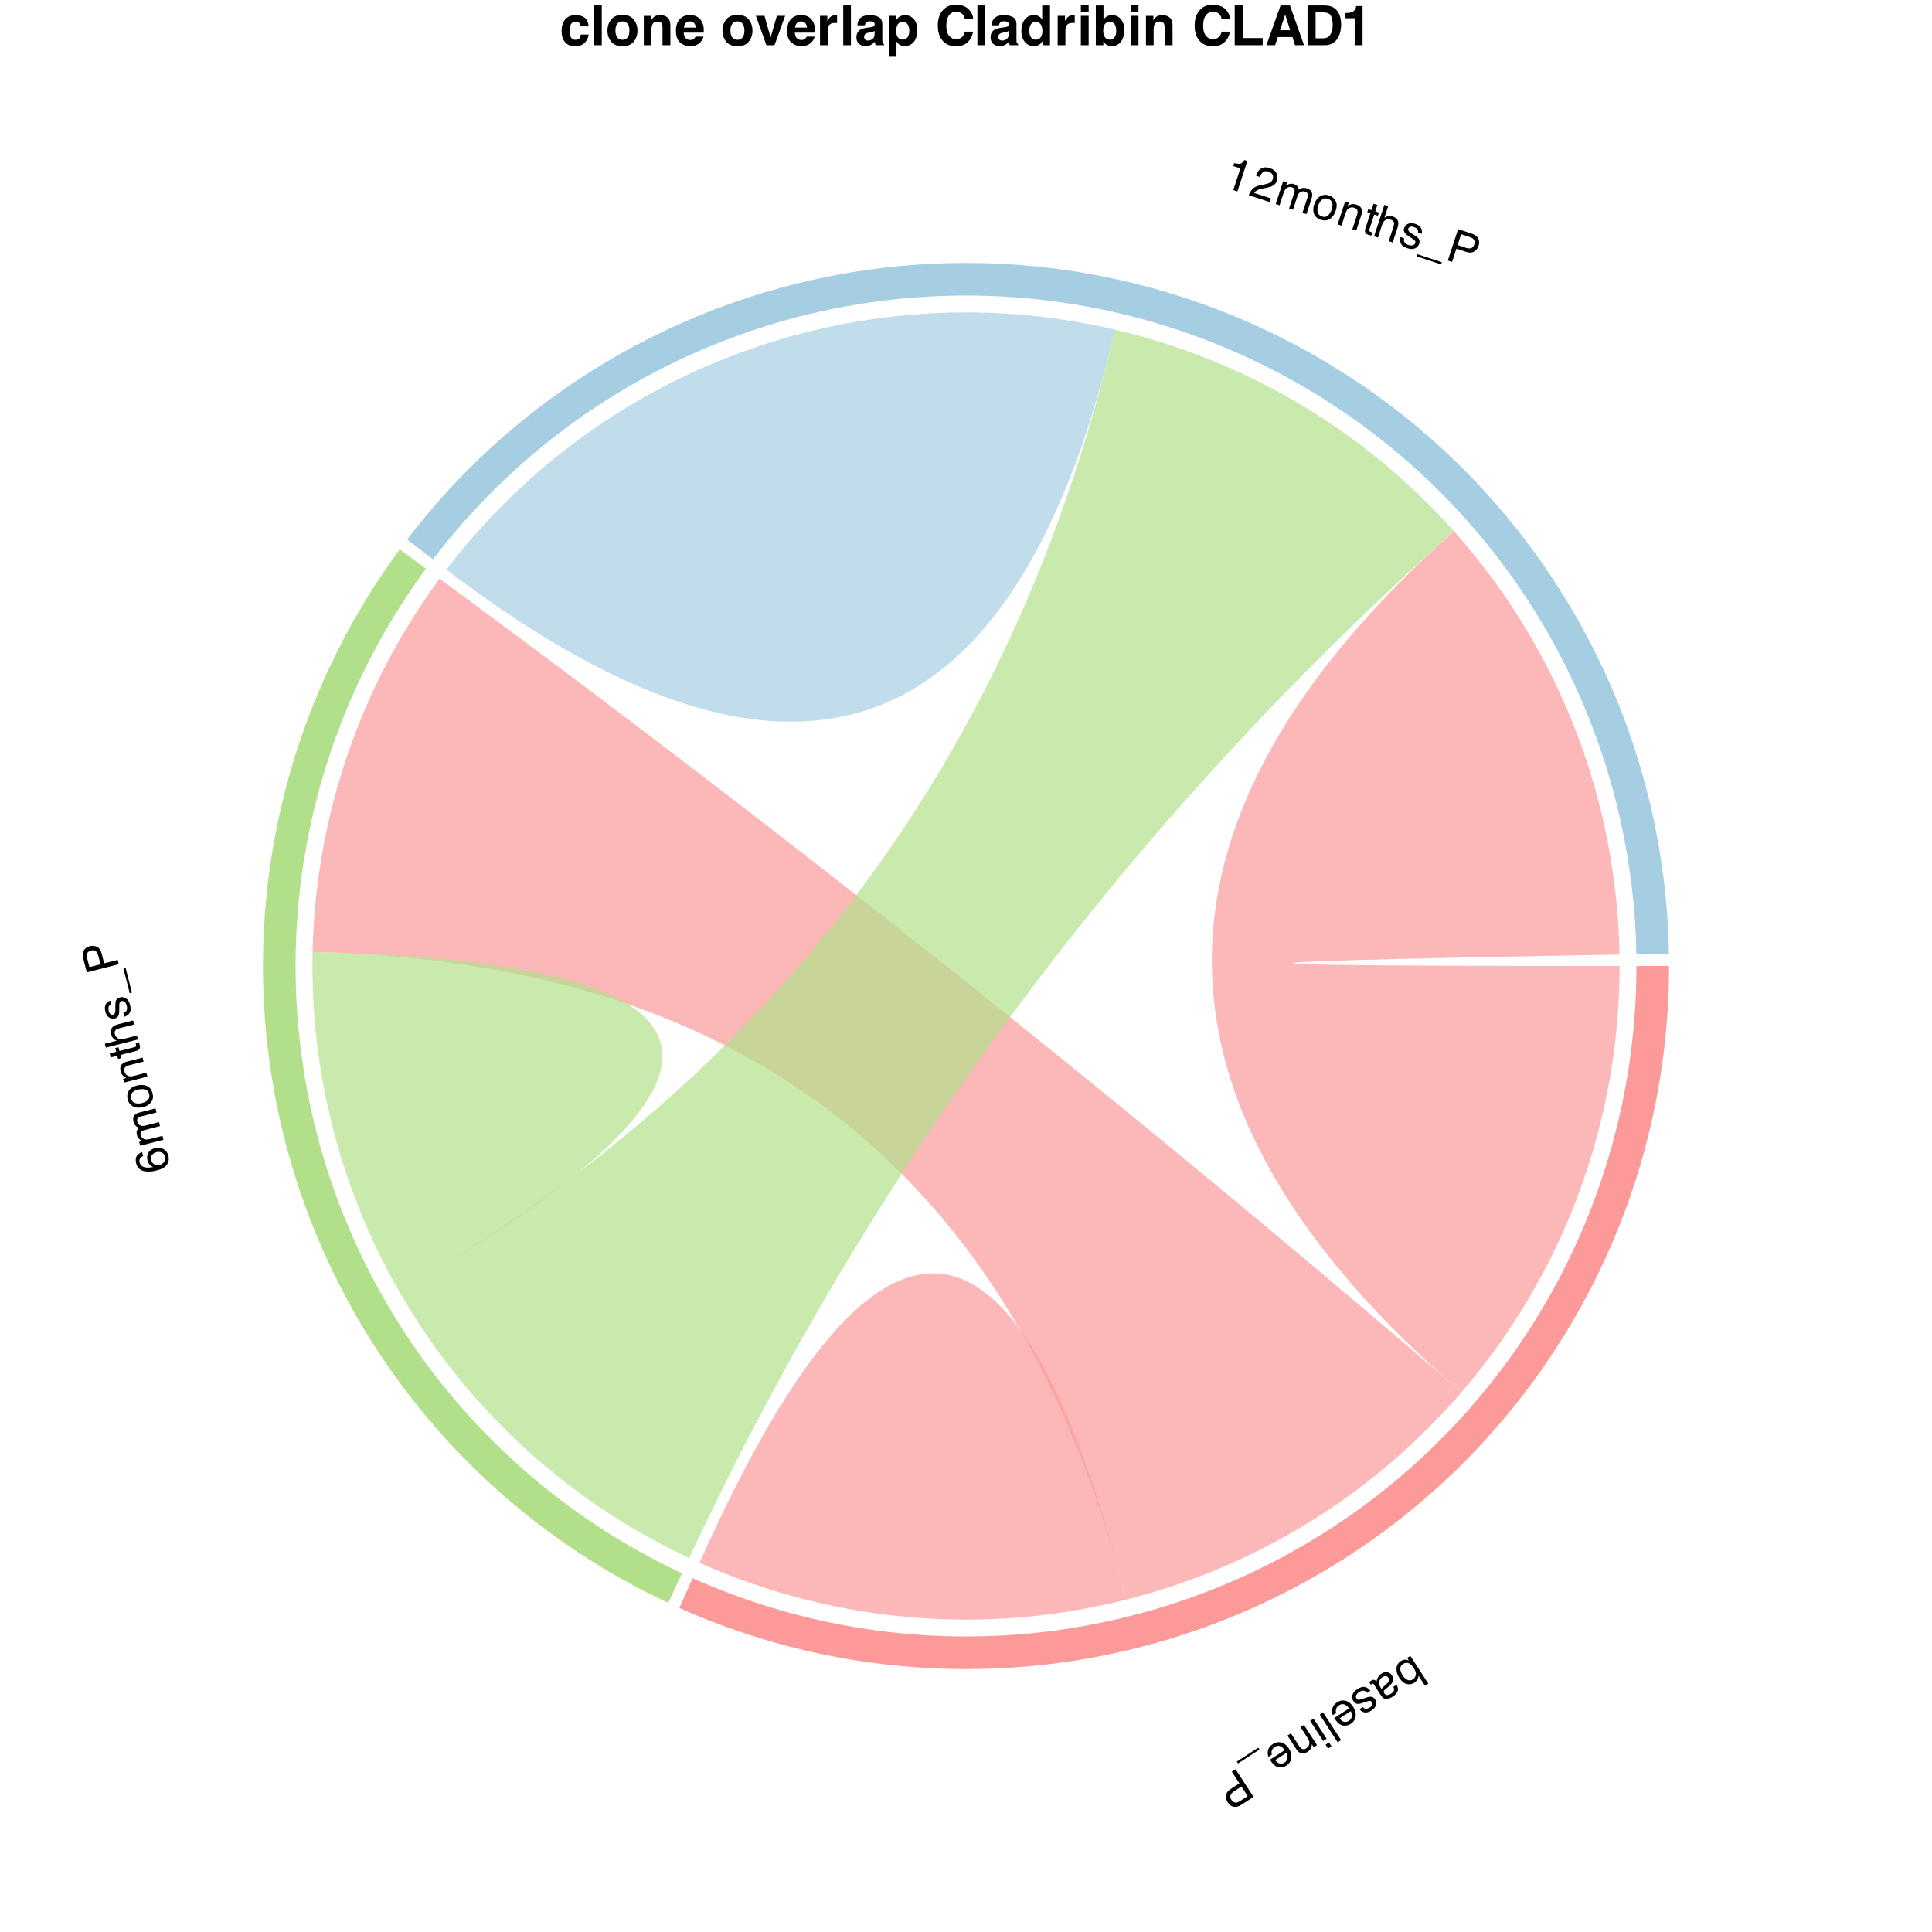 <?xml version="1.0" encoding="UTF-8"?>
<svg xmlns="http://www.w3.org/2000/svg" xmlns:xlink="http://www.w3.org/1999/xlink" width="504pt" height="504pt" viewBox="0 0 504 504" version="1.1">
<defs>
<g>
<symbol overflow="visible" id="glyph0-0">
<path style="stroke:none;" d="M -0.324 0.211 L 4.359 7.434 L -1.371 11.148 L -6.055 3.93 Z M -4.566 4.246 L -1.055 9.66 L 2.867 7.113 L -0.641 1.703 Z M -4.566 4.246 "/>
</symbol>
<symbol overflow="visible" id="glyph0-1">
<path style="stroke:none;" d="M 4.121 7.621 L 3.258 8.18 L 1.559 5.559 C 1.531 5.938 1.426 6.281 1.242 6.586 C 1.059 6.895 0.809 7.148 0.496 7.355 C -0.16 7.781 -0.836 7.898 -1.539 7.711 C -2.238 7.527 -2.875 6.996 -3.441 6.117 C -3.98 5.285 -4.23 4.461 -4.184 3.648 C -4.137 2.836 -3.758 2.199 -3.043 1.738 C -2.645 1.477 -2.242 1.355 -1.844 1.371 C -1.605 1.379 -1.309 1.449 -0.961 1.578 L -1.395 0.906 L -0.578 0.375 Z M -2.48 2.484 C -2.961 2.793 -3.195 3.215 -3.188 3.75 C -3.176 4.285 -2.973 4.863 -2.566 5.484 C -2.207 6.039 -1.793 6.422 -1.316 6.629 C -0.844 6.84 -0.375 6.797 0.086 6.496 C 0.488 6.234 0.746 5.855 0.855 5.359 C 0.965 4.867 0.797 4.277 0.352 3.59 C 0.031 3.098 -0.289 2.734 -0.613 2.508 C -1.223 2.078 -1.848 2.07 -2.48 2.484 Z M -2.48 2.484 "/>
</symbol>
<symbol overflow="visible" id="glyph0-2">
<path style="stroke:none;" d="M -0.418 2.262 C -0.586 2.008 -0.809 1.867 -1.09 1.84 C -1.371 1.812 -1.641 1.883 -1.898 2.047 C -2.211 2.25 -2.465 2.52 -2.664 2.852 C -3 3.41 -2.992 3.961 -2.637 4.504 L -2.176 5.219 C -2.113 5.078 -2.008 4.93 -1.867 4.773 C -1.727 4.617 -1.582 4.477 -1.43 4.352 L -0.941 3.934 C -0.648 3.684 -0.449 3.461 -0.348 3.266 C -0.176 2.934 -0.199 2.598 -0.418 2.262 Z M -1.402 5.441 C -1.586 5.598 -1.668 5.773 -1.645 5.961 C -1.633 6.066 -1.578 6.191 -1.48 6.34 C -1.285 6.641 -1.039 6.789 -0.734 6.785 C -0.434 6.781 -0.082 6.652 0.32 6.395 C 0.781 6.094 1.027 5.758 1.059 5.383 C 1.078 5.176 1.016 4.922 0.871 4.629 L 1.699 4.094 C 2.102 4.754 2.188 5.34 1.945 5.859 C 1.707 6.375 1.32 6.805 0.785 7.152 C 0.164 7.555 -0.414 7.762 -0.953 7.777 C -1.492 7.789 -1.922 7.547 -2.242 7.051 L -4.211 4.016 C -4.27 3.926 -4.336 3.863 -4.41 3.832 C -4.484 3.801 -4.582 3.824 -4.703 3.902 C -4.742 3.93 -4.785 3.961 -4.832 3.996 C -4.879 4.035 -4.926 4.074 -4.977 4.121 L -5.398 3.469 C -5.285 3.34 -5.199 3.246 -5.133 3.188 C -5.066 3.133 -4.973 3.062 -4.848 2.984 C -4.543 2.785 -4.25 2.75 -3.973 2.879 C -3.824 2.945 -3.672 3.074 -3.504 3.266 C -3.477 2.914 -3.352 2.539 -3.125 2.148 C -2.902 1.754 -2.586 1.426 -2.18 1.164 C -1.691 0.848 -1.195 0.734 -0.695 0.832 C -0.191 0.926 0.203 1.195 0.492 1.645 C 0.809 2.133 0.902 2.609 0.773 3.074 C 0.641 3.543 0.348 3.965 -0.105 4.348 Z M -1.402 5.441 "/>
</symbol>
<symbol overflow="visible" id="glyph0-3">
<path style="stroke:none;" d="M -0.102 2.414 C -0.32 2.137 -0.543 1.957 -0.766 1.879 C -1.172 1.738 -1.652 1.848 -2.203 2.203 C -2.531 2.418 -2.773 2.676 -2.93 2.98 C -3.086 3.285 -3.066 3.586 -2.875 3.883 C -2.727 4.109 -2.516 4.215 -2.238 4.203 C -2.062 4.191 -1.758 4.113 -1.32 3.965 L -0.5 3.684 C 0.02 3.504 0.43 3.414 0.734 3.414 C 1.27 3.406 1.676 3.613 1.949 4.039 C 2.273 4.535 2.352 5.055 2.195 5.594 C 2.035 6.137 1.652 6.602 1.047 6.996 C 0.254 7.512 -0.469 7.648 -1.121 7.41 C -1.531 7.258 -1.844 7.012 -2.059 6.664 L -1.223 6.125 C -1.078 6.312 -0.891 6.449 -0.66 6.531 C -0.305 6.633 0.121 6.52 0.625 6.195 C 0.957 5.977 1.172 5.75 1.258 5.512 C 1.348 5.273 1.324 5.047 1.188 4.836 C 1.039 4.605 0.809 4.496 0.492 4.508 C 0.309 4.512 0.066 4.562 -0.227 4.668 L -0.906 4.902 C -1.641 5.16 -2.164 5.289 -2.473 5.285 C -2.965 5.281 -3.367 5.039 -3.68 4.555 C -3.984 4.086 -4.07 3.562 -3.938 2.992 C -3.801 2.422 -3.371 1.898 -2.645 1.43 C -1.859 0.922 -1.191 0.738 -0.633 0.883 C -0.074 1.027 0.383 1.352 0.746 1.863 Z M -0.102 2.414 "/>
</symbol>
<symbol overflow="visible" id="glyph0-4">
<path style="stroke:none;" d="M 0.648 7.227 C 0.277 7.469 -0.141 7.617 -0.605 7.668 C -1.07 7.719 -1.484 7.664 -1.852 7.508 C -2.199 7.355 -2.52 7.121 -2.805 6.809 C -3.016 6.598 -3.293 6.23 -3.637 5.699 L 0.223 3.195 C -0.141 2.672 -0.547 2.324 -0.992 2.156 C -1.438 1.984 -1.906 2.062 -2.402 2.383 C -2.863 2.684 -3.133 3.074 -3.211 3.555 C -3.254 3.836 -3.23 4.113 -3.145 4.387 L -4.016 4.953 C -4.117 4.742 -4.184 4.48 -4.207 4.156 C -4.23 3.836 -4.211 3.547 -4.148 3.293 C -4.051 2.855 -3.832 2.465 -3.496 2.113 C -3.316 1.922 -3.094 1.742 -2.824 1.566 C -2.168 1.141 -1.461 1.02 -0.695 1.203 C 0.07 1.383 0.73 1.902 1.289 2.762 C 1.836 3.605 2.051 4.441 1.938 5.266 C 1.82 6.094 1.391 6.746 0.648 7.227 Z M -2.273 5.812 C -1.988 6.172 -1.703 6.422 -1.426 6.566 C -0.906 6.836 -0.363 6.785 0.203 6.418 C 0.609 6.156 0.855 5.789 0.941 5.316 C 1.027 4.844 0.93 4.375 0.652 3.914 Z M -2.273 5.812 "/>
</symbol>
<symbol overflow="visible" id="glyph0-5">
<path style="stroke:none;" d="M 4.012 7.656 L 3.125 8.23 L -1.559 1.012 L -0.672 0.438 Z M 4.012 7.656 "/>
</symbol>
<symbol overflow="visible" id="glyph0-6">
<path style="stroke:none;" d="M 2.75 5.66 L 1.852 6.246 L -1.547 1.004 L -0.648 0.422 Z M 4.035 7.641 L 3.137 8.227 L 2.484 7.223 L 3.383 6.641 Z M 4.035 7.641 "/>
</symbol>
<symbol overflow="visible" id="glyph0-7">
<path style="stroke:none;" d="M 2.766 5.688 L 1.926 6.23 L 1.441 5.484 C 1.391 5.953 1.27 6.348 1.078 6.66 C 0.887 6.977 0.621 7.242 0.281 7.465 C -0.465 7.949 -1.141 8.016 -1.738 7.664 C -2.066 7.473 -2.406 7.113 -2.75 6.582 L -4.941 3.203 L -4.039 2.621 L -1.887 5.938 C -1.68 6.262 -1.465 6.488 -1.242 6.625 C -0.871 6.852 -0.48 6.828 -0.066 6.559 C 0.141 6.422 0.301 6.293 0.406 6.16 C 0.602 5.93 0.723 5.648 0.766 5.312 C 0.801 5.043 0.781 4.805 0.703 4.59 C 0.629 4.375 0.477 4.098 0.254 3.754 L -1.535 0.996 L -0.648 0.422 Z M 2.766 5.688 "/>
</symbol>
<symbol overflow="visible" id="glyph0-8">
<path style="stroke:none;" d="M -0.816 -1.258 L -0.496 -0.762 L -6.094 2.871 L -6.414 2.375 Z M -0.816 -1.258 "/>
</symbol>
<symbol overflow="visible" id="glyph0-9">
<path style="stroke:none;" d="M 3.824 7.781 L 0.574 9.887 C -0.066 10.305 -0.703 10.457 -1.332 10.352 C -1.961 10.246 -2.484 9.863 -2.91 9.207 C -3.277 8.645 -3.418 8.039 -3.34 7.395 C -3.262 6.75 -2.855 6.191 -2.129 5.719 L 0.141 4.246 L -1.84 1.191 L -0.859 0.559 Z M -1.926 8.562 C -1.582 9.094 -1.152 9.324 -0.637 9.262 C -0.352 9.223 -0.023 9.082 0.355 8.836 L 2.301 7.574 L 0.676 5.07 L -1.27 6.332 C -1.707 6.617 -2.004 6.941 -2.156 7.309 C -2.309 7.672 -2.234 8.09 -1.926 8.562 Z M -1.926 8.562 "/>
</symbol>
<symbol overflow="visible" id="glyph1-0">
<path style="stroke:none;" d="M -0.094 -0.375 L -8.438 1.75 L -10.125 -4.871 L -1.781 -6.996 Z M -2.562 -5.684 L -8.812 -4.09 L -7.656 0.441 L -1.406 -1.152 Z M -2.562 -5.684 "/>
</symbol>
<symbol overflow="visible" id="glyph1-1">
<path style="stroke:none;" d="M -9.031 -1.32 C -9.262 -2.23 -9.188 -2.922 -8.809 -3.398 C -8.43 -3.879 -7.988 -4.18 -7.488 -4.309 L -7.23 -3.297 C -7.539 -3.156 -7.766 -2.992 -7.914 -2.816 C -8.191 -2.484 -8.266 -2.066 -8.141 -1.566 C -7.992 -0.996 -7.613 -0.609 -7 -0.406 C -6.387 -0.203 -5.582 -0.207 -4.586 -0.422 C -4.992 -0.566 -5.324 -0.797 -5.586 -1.109 C -5.82 -1.398 -5.988 -1.742 -6.09 -2.141 C -6.266 -2.824 -6.199 -3.473 -5.891 -4.09 C -5.586 -4.711 -5 -5.129 -4.137 -5.348 C -3.398 -5.535 -2.684 -5.465 -1.992 -5.129 C -1.301 -4.793 -0.84 -4.18 -0.613 -3.289 C -0.422 -2.527 -0.543 -1.797 -0.977 -1.098 C -1.414 -0.398 -2.316 0.125 -3.684 0.473 C -4.695 0.73 -5.582 0.824 -6.348 0.758 C -7.816 0.629 -8.711 -0.062 -9.031 -1.32 Z M -1.547 -3.148 C -1.684 -3.688 -1.965 -4.043 -2.395 -4.219 C -2.824 -4.395 -3.285 -4.418 -3.777 -4.293 C -4.195 -4.188 -4.562 -3.965 -4.875 -3.629 C -5.191 -3.297 -5.27 -2.816 -5.109 -2.188 C -5 -1.746 -4.754 -1.398 -4.379 -1.145 C -4.004 -0.887 -3.523 -0.832 -2.934 -0.98 C -2.418 -1.113 -2.027 -1.375 -1.754 -1.762 C -1.48 -2.152 -1.41 -2.617 -1.547 -3.148 Z M -1.547 -3.148 "/>
</symbol>
<symbol overflow="visible" id="glyph1-2">
<path style="stroke:none;" d="M -6.273 0.801 L -6.531 -0.211 L -5.668 -0.43 C -6.027 -0.598 -6.301 -0.762 -6.488 -0.922 C -6.805 -1.199 -7.016 -1.555 -7.125 -1.98 C -7.25 -2.465 -7.23 -2.887 -7.066 -3.242 C -6.973 -3.445 -6.809 -3.645 -6.582 -3.852 C -6.965 -3.996 -7.273 -4.199 -7.508 -4.465 C -7.742 -4.73 -7.91 -5.059 -8.008 -5.438 C -8.215 -6.258 -8.062 -6.887 -7.547 -7.336 C -7.27 -7.574 -6.863 -7.762 -6.324 -7.898 L -2.277 -8.93 L -2.004 -7.871 L -6.23 -6.793 C -6.637 -6.691 -6.887 -6.52 -6.988 -6.277 C -7.086 -6.035 -7.098 -5.77 -7.023 -5.477 C -6.922 -5.074 -6.699 -4.766 -6.359 -4.543 C -6.016 -4.324 -5.531 -4.293 -4.902 -4.453 L -1.363 -5.355 L -1.102 -4.316 L -5.07 -3.305 C -5.48 -3.199 -5.77 -3.074 -5.934 -2.926 C -6.18 -2.699 -6.246 -2.371 -6.137 -1.949 C -6.039 -1.562 -5.801 -1.25 -5.422 -1.012 C -5.043 -0.77 -4.461 -0.75 -3.676 -0.949 L -0.453 -1.773 L -0.191 -0.75 Z M -6.273 0.801 "/>
</symbol>
<symbol overflow="visible" id="glyph1-3">
<path style="stroke:none;" d="M -1.465 -2.996 C -1.637 -3.672 -2.012 -4.07 -2.59 -4.191 C -3.168 -4.312 -3.77 -4.293 -4.398 -4.133 C -4.965 -3.988 -5.402 -3.781 -5.715 -3.508 C -6.199 -3.078 -6.355 -2.512 -6.176 -1.809 C -6.016 -1.184 -5.66 -0.789 -5.113 -0.625 C -4.562 -0.465 -3.949 -0.469 -3.277 -0.641 C -2.629 -0.805 -2.125 -1.086 -1.766 -1.477 C -1.406 -1.871 -1.309 -2.379 -1.465 -2.996 Z M -7.074 -1.609 C -7.273 -2.391 -7.18 -3.121 -6.797 -3.793 C -6.41 -4.469 -5.711 -4.938 -4.699 -5.195 C -3.719 -5.445 -2.848 -5.41 -2.086 -5.098 C -1.324 -4.785 -0.816 -4.125 -0.559 -3.121 C -0.348 -2.285 -0.461 -1.551 -0.902 -0.914 C -1.344 -0.277 -2.039 0.164 -2.992 0.406 C -4.016 0.668 -4.895 0.613 -5.633 0.25 C -6.371 -0.113 -6.852 -0.734 -7.074 -1.609 Z M -7.074 -1.609 "/>
</symbol>
<symbol overflow="visible" id="glyph1-4">
<path style="stroke:none;" d="M -6.273 0.801 L -6.52 -0.172 L -5.656 -0.391 C -6.086 -0.586 -6.418 -0.828 -6.656 -1.109 C -6.895 -1.391 -7.062 -1.73 -7.164 -2.125 C -7.383 -2.988 -7.23 -3.645 -6.703 -4.102 C -6.418 -4.352 -5.969 -4.555 -5.355 -4.711 L -1.453 -5.707 L -1.188 -4.668 L -5.023 -3.691 C -5.395 -3.598 -5.68 -3.465 -5.879 -3.297 C -6.211 -3.02 -6.316 -2.641 -6.191 -2.164 C -6.129 -1.922 -6.055 -1.73 -5.969 -1.586 C -5.812 -1.328 -5.582 -1.125 -5.281 -0.977 C -5.035 -0.855 -4.801 -0.801 -4.574 -0.805 C -4.348 -0.809 -4.035 -0.859 -3.637 -0.961 L -0.453 -1.773 L -0.191 -0.75 Z M -6.273 0.801 "/>
</symbol>
<symbol overflow="visible" id="glyph1-5">
<path style="stroke:none;" d="M -8.023 1.027 L -8.285 -0.004 L -6.586 -0.438 L -6.836 -1.41 L -6 -1.621 L -5.754 -0.648 L -1.785 -1.66 C -1.574 -1.715 -1.449 -1.824 -1.414 -1.984 C -1.391 -2.074 -1.406 -2.215 -1.453 -2.398 C -1.465 -2.449 -1.48 -2.5 -1.496 -2.559 C -1.512 -2.613 -1.535 -2.68 -1.559 -2.754 L -0.754 -2.957 C -0.691 -2.848 -0.633 -2.734 -0.586 -2.609 C -0.539 -2.488 -0.496 -2.352 -0.461 -2.203 C -0.34 -1.727 -0.379 -1.375 -0.578 -1.141 C -0.777 -0.906 -1.074 -0.742 -1.465 -0.645 L -5.488 0.383 L -5.281 1.207 L -6.113 1.418 L -6.324 0.598 Z M -8.023 1.027 "/>
</symbol>
<symbol overflow="visible" id="glyph1-6">
<path style="stroke:none;" d="M -8.559 1.383 L -8.82 0.359 L -5.711 -0.434 C -6.078 -0.598 -6.348 -0.758 -6.523 -0.918 C -6.824 -1.195 -7.035 -1.578 -7.16 -2.07 C -7.387 -2.953 -7.23 -3.629 -6.691 -4.098 C -6.398 -4.355 -5.953 -4.559 -5.355 -4.711 L -1.453 -5.707 L -1.188 -4.656 L -5.02 -3.68 C -5.465 -3.566 -5.777 -3.426 -5.957 -3.258 C -6.242 -2.988 -6.32 -2.598 -6.191 -2.086 C -6.082 -1.664 -5.84 -1.316 -5.461 -1.047 C -5.082 -0.777 -4.488 -0.742 -3.676 -0.949 L -0.453 -1.773 L -0.191 -0.75 Z M -8.559 1.383 "/>
</symbol>
<symbol overflow="visible" id="glyph1-7">
<path style="stroke:none;" d="M -2.254 -0.871 C -1.922 -0.988 -1.68 -1.141 -1.535 -1.324 C -1.27 -1.668 -1.219 -2.156 -1.383 -2.793 C -1.48 -3.172 -1.645 -3.484 -1.883 -3.727 C -2.121 -3.973 -2.414 -4.055 -2.758 -3.965 C -3.02 -3.898 -3.188 -3.734 -3.266 -3.469 C -3.312 -3.297 -3.332 -2.98 -3.332 -2.52 L -3.332 -1.656 C -3.328 -1.105 -3.375 -0.684 -3.469 -0.398 C -3.633 0.113 -3.961 0.43 -4.449 0.555 C -5.023 0.699 -5.543 0.609 -6.004 0.289 C -6.465 -0.035 -6.785 -0.547 -6.965 -1.25 C -7.199 -2.164 -7.098 -2.895 -6.664 -3.438 C -6.387 -3.777 -6.051 -3.992 -5.656 -4.086 L -5.41 -3.121 C -5.637 -3.043 -5.824 -2.906 -5.977 -2.715 C -6.188 -2.414 -6.215 -1.973 -6.07 -1.391 C -5.973 -1.004 -5.82 -0.734 -5.625 -0.57 C -5.426 -0.41 -5.207 -0.359 -4.965 -0.422 C -4.699 -0.488 -4.52 -0.676 -4.426 -0.977 C -4.371 -1.152 -4.344 -1.395 -4.348 -1.711 L -4.355 -2.426 C -4.363 -3.207 -4.316 -3.742 -4.215 -4.035 C -4.055 -4.5 -3.695 -4.801 -3.133 -4.945 C -2.594 -5.082 -2.074 -4.996 -1.574 -4.688 C -1.078 -4.375 -0.723 -3.801 -0.508 -2.961 C -0.277 -2.055 -0.316 -1.363 -0.633 -0.883 C -0.949 -0.402 -1.406 -0.07 -2.004 0.113 Z M -2.254 -0.871 "/>
</symbol>
<symbol overflow="visible" id="glyph1-8">
<path style="stroke:none;" d="M 1.453 -0.371 L 0.879 -0.223 L -0.77 -6.691 L -0.195 -6.836 Z M 1.453 -0.371 "/>
</symbol>
<symbol overflow="visible" id="glyph1-9">
<path style="stroke:none;" d="M -8.594 1.133 L -9.551 -2.621 C -9.738 -3.363 -9.684 -4.016 -9.379 -4.574 C -9.078 -5.137 -8.547 -5.512 -7.789 -5.707 C -7.141 -5.871 -6.52 -5.812 -5.938 -5.531 C -5.352 -5.25 -4.949 -4.688 -4.734 -3.848 L -4.066 -1.227 L -0.543 -2.125 L -0.254 -0.992 Z M -7.496 -4.566 C -8.109 -4.41 -8.465 -4.078 -8.57 -3.566 C -8.625 -3.285 -8.594 -2.93 -8.484 -2.492 L -7.91 -0.246 L -5.02 -0.98 L -5.594 -3.23 C -5.723 -3.738 -5.938 -4.121 -6.23 -4.383 C -6.527 -4.645 -6.949 -4.703 -7.496 -4.566 Z M -7.496 -4.566 "/>
</symbol>
<symbol overflow="visible" id="glyph2-0">
<path style="stroke:none;" d="M 0.367 0.121 L 3.051 -8.059 L 9.543 -5.926 L 6.859 2.25 Z M 6.172 0.891 L 8.184 -5.238 L 3.738 -6.695 L 1.727 -0.566 Z M 6.172 0.891 "/>
</symbol>
<symbol overflow="visible" id="glyph2-1">
<path style="stroke:none;" d="M 2.945 -5.285 L 3.195 -6.055 C 3.941 -5.887 4.488 -5.84 4.828 -5.91 C 5.168 -5.984 5.508 -6.305 5.852 -6.875 L 6.641 -6.613 L 4.035 1.324 L 2.969 0.973 L 4.82 -4.672 Z M 2.945 -5.285 "/>
</symbol>
<symbol overflow="visible" id="glyph2-2">
<path style="stroke:none;" d="M 0.355 0.117 C 0.617 -0.559 0.957 -1.109 1.371 -1.535 C 1.785 -1.965 2.418 -2.266 3.27 -2.449 L 4.543 -2.715 C 5.113 -2.836 5.527 -2.965 5.785 -3.098 C 6.191 -3.305 6.457 -3.609 6.586 -4.004 C 6.738 -4.469 6.723 -4.883 6.531 -5.246 C 6.344 -5.609 6.016 -5.871 5.555 -6.02 C 4.867 -6.246 4.305 -6.145 3.871 -5.711 C 3.641 -5.477 3.434 -5.117 3.258 -4.629 L 2.238 -4.965 C 2.477 -5.652 2.793 -6.176 3.18 -6.535 C 3.867 -7.164 4.762 -7.297 5.859 -6.938 C 6.773 -6.637 7.359 -6.172 7.617 -5.539 C 7.879 -4.91 7.91 -4.289 7.711 -3.684 C 7.5 -3.047 7.098 -2.574 6.5 -2.27 C 6.152 -2.09 5.582 -1.926 4.789 -1.77 L 3.887 -1.598 C 3.457 -1.516 3.109 -1.422 2.84 -1.305 C 2.363 -1.105 2.012 -0.824 1.785 -0.461 L 6.141 0.969 L 5.828 1.914 Z M 0.355 0.117 "/>
</symbol>
<symbol overflow="visible" id="glyph2-3">
<path style="stroke:none;" d="M 2.691 -5.723 L 3.684 -5.395 L 3.406 -4.551 C 3.738 -4.766 4.023 -4.906 4.262 -4.977 C 4.664 -5.094 5.078 -5.086 5.496 -4.949 C 5.973 -4.793 6.316 -4.551 6.527 -4.223 C 6.648 -4.035 6.73 -3.789 6.781 -3.484 C 7.109 -3.73 7.449 -3.883 7.797 -3.938 C 8.148 -3.992 8.512 -3.957 8.887 -3.836 C 9.688 -3.574 10.141 -3.105 10.238 -2.43 C 10.293 -2.066 10.234 -1.621 10.059 -1.094 L 8.758 2.875 L 7.715 2.531 L 9.074 -1.609 C 9.207 -2.008 9.195 -2.312 9.047 -2.523 C 8.898 -2.738 8.68 -2.895 8.395 -2.988 C 8 -3.117 7.617 -3.094 7.246 -2.926 C 6.875 -2.754 6.59 -2.359 6.387 -1.746 L 5.25 1.723 L 4.23 1.391 L 5.508 -2.504 C 5.641 -2.906 5.691 -3.219 5.652 -3.434 C 5.594 -3.762 5.355 -3.996 4.941 -4.133 C 4.562 -4.258 4.168 -4.223 3.762 -4.031 C 3.355 -3.84 3.027 -3.359 2.773 -2.594 L 1.738 0.57 L 0.734 0.242 Z M 2.691 -5.723 "/>
</symbol>
<symbol overflow="visible" id="glyph2-4">
<path style="stroke:none;" d="M 3.312 0.371 C 3.977 0.59 4.516 0.488 4.926 0.066 C 5.34 -0.355 5.645 -0.875 5.848 -1.492 C 6.031 -2.047 6.09 -2.531 6.027 -2.938 C 5.926 -3.578 5.527 -4.012 4.84 -4.238 C 4.227 -4.441 3.703 -4.352 3.273 -3.977 C 2.84 -3.602 2.516 -3.082 2.301 -2.422 C 2.09 -1.785 2.059 -1.211 2.195 -0.699 C 2.336 -0.184 2.707 0.172 3.312 0.371 Z M 5.152 -5.105 C 5.922 -4.852 6.488 -4.383 6.852 -3.695 C 7.215 -3.008 7.23 -2.168 6.902 -1.176 C 6.59 -0.215 6.094 0.504 5.422 0.977 C 4.746 1.449 3.918 1.527 2.934 1.203 C 2.113 0.934 1.555 0.445 1.254 -0.27 C 0.953 -0.984 0.957 -1.809 1.266 -2.742 C 1.594 -3.746 2.109 -4.461 2.812 -4.887 C 3.516 -5.312 4.297 -5.387 5.152 -5.105 Z M 5.152 -5.105 "/>
</symbol>
<symbol overflow="visible" id="glyph2-5">
<path style="stroke:none;" d="M 2.691 -5.723 L 3.645 -5.41 L 3.367 -4.562 C 3.762 -4.82 4.145 -4.973 4.508 -5.02 C 4.875 -5.066 5.25 -5.031 5.637 -4.902 C 6.484 -4.625 6.957 -4.141 7.059 -3.453 C 7.117 -3.078 7.047 -2.59 6.852 -1.988 L 5.594 1.836 L 4.574 1.504 L 5.809 -2.254 C 5.93 -2.617 5.973 -2.93 5.938 -3.188 C 5.879 -3.617 5.617 -3.91 5.152 -4.062 C 4.914 -4.141 4.711 -4.18 4.543 -4.184 C 4.242 -4.191 3.945 -4.105 3.656 -3.93 C 3.426 -3.789 3.25 -3.621 3.133 -3.426 C 3.012 -3.234 2.891 -2.941 2.762 -2.555 L 1.738 0.57 L 0.734 0.242 Z M 2.691 -5.723 "/>
</symbol>
<symbol overflow="visible" id="glyph2-6">
<path style="stroke:none;" d="M 3.438 -7.32 L 4.453 -6.988 L 3.906 -5.324 L 4.859 -5.012 L 4.59 -4.191 L 3.637 -4.504 L 2.359 -0.613 C 2.293 -0.406 2.316 -0.242 2.434 -0.125 C 2.5 -0.059 2.621 0.004 2.805 0.062 C 2.852 0.078 2.902 0.094 2.961 0.113 C 3.016 0.129 3.082 0.145 3.16 0.16 L 2.902 0.953 C 2.773 0.949 2.648 0.934 2.52 0.906 C 2.391 0.879 2.25 0.844 2.105 0.797 C 1.637 0.645 1.359 0.418 1.273 0.125 C 1.184 -0.168 1.203 -0.508 1.328 -0.891 L 2.625 -4.836 L 1.816 -5.102 L 2.086 -5.922 L 2.891 -5.656 Z M 3.438 -7.32 "/>
</symbol>
<symbol overflow="visible" id="glyph2-7">
<path style="stroke:none;" d="M 3.43 -7.965 L 4.43 -7.637 L 3.43 -4.586 C 3.766 -4.809 4.047 -4.949 4.277 -5.008 C 4.668 -5.113 5.109 -5.09 5.59 -4.93 C 6.453 -4.645 6.941 -4.152 7.051 -3.445 C 7.109 -3.059 7.043 -2.574 6.852 -1.988 L 5.594 1.836 L 4.566 1.5 L 5.797 -2.258 C 5.941 -2.695 5.992 -3.035 5.949 -3.277 C 5.875 -3.664 5.586 -3.938 5.086 -4.102 C 4.668 -4.238 4.246 -4.219 3.812 -4.047 C 3.383 -3.871 3.035 -3.387 2.773 -2.594 L 1.738 0.57 L 0.734 0.242 Z M 3.43 -7.965 "/>
</symbol>
<symbol overflow="visible" id="glyph2-8">
<path style="stroke:none;" d="M 1.945 -1.434 C 1.863 -1.09 1.863 -0.805 1.941 -0.582 C 2.09 -0.176 2.473 0.129 3.098 0.332 C 3.469 0.453 3.82 0.48 4.156 0.41 C 4.492 0.344 4.715 0.141 4.824 -0.199 C 4.91 -0.453 4.859 -0.688 4.68 -0.895 C 4.562 -1.023 4.305 -1.211 3.914 -1.461 L 3.184 -1.922 C 2.715 -2.215 2.387 -2.477 2.199 -2.715 C 1.855 -3.125 1.766 -3.57 1.922 -4.051 C 2.105 -4.613 2.461 -5.004 2.98 -5.219 C 3.5 -5.434 4.105 -5.43 4.793 -5.203 C 5.691 -4.91 6.25 -4.434 6.477 -3.777 C 6.613 -3.359 6.617 -2.961 6.484 -2.578 L 5.535 -2.887 C 5.59 -3.121 5.578 -3.352 5.5 -3.586 C 5.355 -3.926 5 -4.188 4.434 -4.371 C 4.055 -4.496 3.742 -4.52 3.5 -4.438 C 3.258 -4.355 3.098 -4.199 3.02 -3.961 C 2.934 -3.699 2.996 -3.449 3.199 -3.211 C 3.316 -3.07 3.512 -2.914 3.777 -2.75 L 4.387 -2.371 C 5.051 -1.961 5.477 -1.633 5.668 -1.391 C 5.973 -1.008 6.035 -0.539 5.855 0.012 C 5.68 0.543 5.328 0.934 4.801 1.188 C 4.27 1.441 3.594 1.434 2.77 1.16 C 1.883 0.871 1.32 0.465 1.082 -0.062 C 0.848 -0.586 0.812 -1.148 0.98 -1.75 Z M 1.945 -1.434 "/>
</symbol>
<symbol overflow="visible" id="glyph2-9">
<path style="stroke:none;" d="M -0.469 1.426 L -0.285 0.863 L 6.059 2.945 L 5.875 3.508 Z M -0.469 1.426 "/>
</symbol>
<symbol overflow="visible" id="glyph2-10">
<path style="stroke:none;" d="M 3.66 -7.859 L 7.34 -6.648 C 8.066 -6.41 8.586 -6.016 8.895 -5.457 C 9.207 -4.902 9.238 -4.254 8.996 -3.512 C 8.785 -2.871 8.406 -2.383 7.855 -2.039 C 7.301 -1.695 6.613 -1.66 5.789 -1.93 L 3.219 -2.773 L 2.082 0.684 L 0.973 0.32 Z M 7.875 -3.871 C 8.074 -4.473 7.984 -4.953 7.609 -5.316 C 7.402 -5.512 7.086 -5.68 6.66 -5.82 L 4.453 -6.543 L 3.523 -3.711 L 5.73 -2.984 C 6.227 -2.82 6.664 -2.797 7.043 -2.906 C 7.422 -3.016 7.699 -3.336 7.875 -3.871 Z M 7.875 -3.871 "/>
</symbol>
<symbol overflow="visible" id="glyph3-0">
<path style="stroke:none;" d="M 1.082 0 L 1.082 -10.363 L 9.43 -10.363 L 9.43 0 Z M 8.137 -1.293 L 8.137 -9.07 L 2.375 -9.07 L 2.375 -1.293 Z M 8.137 -1.293 "/>
</symbol>
<symbol overflow="visible" id="glyph3-1">
<path style="stroke:none;" d="M 5.512 -4.914 C 5.473 -5.199 5.379 -5.457 5.223 -5.688 C 5 -5.996 4.648 -6.152 4.176 -6.152 C 3.5 -6.152 3.039 -5.816 2.793 -5.148 C 2.66 -4.793 2.594 -4.316 2.594 -3.727 C 2.594 -3.164 2.66 -2.711 2.793 -2.371 C 3.031 -1.734 3.48 -1.414 4.141 -1.414 C 4.609 -1.414 4.941 -1.539 5.141 -1.793 C 5.336 -2.047 5.457 -2.375 5.5 -2.777 L 7.543 -2.777 C 7.496 -2.168 7.277 -1.59 6.883 -1.047 C 6.254 -0.172 5.324 0.266 4.094 0.266 C 2.859 0.266 1.953 -0.098 1.371 -0.828 C 0.789 -1.559 0.5 -2.512 0.5 -3.676 C 0.5 -4.992 0.82 -6.02 1.461 -6.75 C 2.105 -7.48 2.992 -7.848 4.121 -7.848 C 5.082 -7.848 5.867 -7.633 6.48 -7.199 C 7.09 -6.77 7.453 -6.008 7.566 -4.914 Z M 5.512 -4.914 "/>
</symbol>
<symbol overflow="visible" id="glyph3-2">
<path style="stroke:none;" d="M 2.98 0 L 0.977 0 L 0.977 -10.363 L 2.98 -10.363 Z M 2.98 0 "/>
</symbol>
<symbol overflow="visible" id="glyph3-3">
<path style="stroke:none;" d="M 4.375 -1.414 C 4.961 -1.414 5.41 -1.621 5.723 -2.039 C 6.035 -2.457 6.195 -3.051 6.195 -3.816 C 6.195 -4.586 6.039 -5.18 5.723 -5.594 C 5.41 -6.008 4.961 -6.215 4.375 -6.215 C 3.789 -6.215 3.336 -6.008 3.02 -5.594 C 2.703 -5.18 2.547 -4.586 2.547 -3.816 C 2.547 -3.047 2.703 -2.457 3.02 -2.039 C 3.336 -1.621 3.789 -1.414 4.375 -1.414 Z M 8.297 -3.816 C 8.297 -2.691 7.973 -1.73 7.328 -0.93 C 6.68 -0.133 5.699 0.266 4.379 0.266 C 3.062 0.266 2.082 -0.133 1.434 -0.93 C 0.789 -1.73 0.465 -2.691 0.465 -3.816 C 0.465 -4.922 0.789 -5.883 1.434 -6.695 C 2.082 -7.504 3.062 -7.91 4.379 -7.91 C 5.695 -7.91 6.68 -7.504 7.328 -6.695 C 7.973 -5.883 8.297 -4.926 8.297 -3.816 Z M 8.297 -3.816 "/>
</symbol>
<symbol overflow="visible" id="glyph3-4">
<path style="stroke:none;" d="M 5.184 -7.848 C 5.973 -7.848 6.621 -7.641 7.125 -7.223 C 7.629 -6.809 7.883 -6.121 7.883 -5.16 L 7.883 0 L 5.828 0 L 5.828 -4.66 C 5.828 -5.062 5.773 -5.375 5.668 -5.59 C 5.469 -5.984 5.094 -6.18 4.543 -6.18 C 3.863 -6.18 3.395 -5.891 3.145 -5.316 C 3.012 -5.012 2.945 -4.621 2.945 -4.148 L 2.945 0 L 0.949 0 L 0.949 -7.648 L 2.883 -7.648 L 2.883 -6.531 C 3.141 -6.926 3.383 -7.211 3.613 -7.383 C 4.027 -7.691 4.551 -7.848 5.184 -7.848 Z M 5.184 -7.848 "/>
</symbol>
<symbol overflow="visible" id="glyph3-5">
<path style="stroke:none;" d="M 3.957 -6.215 C 3.492 -6.215 3.133 -6.07 2.879 -5.781 C 2.625 -5.488 2.465 -5.094 2.398 -4.598 L 5.512 -4.598 C 5.48 -5.129 5.32 -5.531 5.031 -5.805 C 4.742 -6.078 4.387 -6.215 3.957 -6.215 Z M 3.957 -7.867 C 4.594 -7.867 5.172 -7.75 5.68 -7.508 C 6.191 -7.27 6.613 -6.895 6.945 -6.379 C 7.246 -5.922 7.441 -5.395 7.531 -4.797 C 7.582 -4.445 7.602 -3.938 7.594 -3.277 L 2.348 -3.277 C 2.375 -2.508 2.617 -1.969 3.074 -1.66 C 3.352 -1.469 3.684 -1.371 4.07 -1.371 C 4.484 -1.371 4.82 -1.488 5.078 -1.723 C 5.219 -1.848 5.34 -2.023 5.449 -2.25 L 7.496 -2.25 C 7.445 -1.797 7.207 -1.332 6.785 -0.863 C 6.129 -0.117 5.211 0.254 4.027 0.254 C 3.055 0.254 2.195 -0.062 1.449 -0.688 C 0.703 -1.316 0.332 -2.34 0.332 -3.754 C 0.332 -5.082 0.668 -6.098 1.34 -6.805 C 2.012 -7.512 2.887 -7.867 3.957 -7.867 Z M 3.957 -7.867 "/>
</symbol>
<symbol overflow="visible" id="glyph3-6">
<g>
</g>
</symbol>
<symbol overflow="visible" id="glyph3-7">
<path style="stroke:none;" d="M 5.66 -7.664 L 7.812 -7.664 L 5.047 0 L 2.934 0 L 0.184 -7.664 L 2.434 -7.664 L 4.027 -2.012 Z M 5.66 -7.664 "/>
</symbol>
<symbol overflow="visible" id="glyph3-8">
<path style="stroke:none;" d="M 5.098 -7.848 C 5.137 -7.848 5.168 -7.844 5.191 -7.844 C 5.219 -7.84 5.277 -7.836 5.363 -7.832 L 5.363 -5.781 C 5.238 -5.793 5.125 -5.805 5.027 -5.809 C 4.93 -5.812 4.848 -5.816 4.789 -5.816 C 3.98 -5.816 3.441 -5.551 3.164 -5.027 C 3.008 -4.73 2.934 -4.277 2.934 -3.664 L 2.934 0 L 0.914 0 L 0.914 -7.664 L 2.828 -7.664 L 2.828 -6.328 C 3.137 -6.84 3.406 -7.188 3.637 -7.375 C 4.012 -7.688 4.496 -7.848 5.098 -7.848 Z M 5.098 -7.848 "/>
</symbol>
<symbol overflow="visible" id="glyph3-9">
<path style="stroke:none;" d="M 5.16 -3.727 C 5.035 -3.648 4.906 -3.582 4.777 -3.531 C 4.648 -3.484 4.473 -3.438 4.246 -3.395 L 3.797 -3.312 C 3.375 -3.238 3.074 -3.145 2.891 -3.039 C 2.582 -2.855 2.426 -2.57 2.426 -2.188 C 2.426 -1.844 2.52 -1.598 2.711 -1.445 C 2.902 -1.293 3.133 -1.215 3.402 -1.215 C 3.836 -1.215 4.23 -1.344 4.594 -1.598 C 4.957 -1.852 5.148 -2.312 5.16 -2.98 Z M 3.945 -4.66 C 4.316 -4.707 4.578 -4.766 4.738 -4.836 C 5.023 -4.957 5.168 -5.148 5.168 -5.406 C 5.168 -5.719 5.059 -5.938 4.84 -6.059 C 4.621 -6.176 4.305 -6.238 3.883 -6.238 C 3.41 -6.238 3.074 -6.121 2.875 -5.887 C 2.734 -5.711 2.641 -5.477 2.594 -5.184 L 0.66 -5.184 C 0.703 -5.852 0.891 -6.402 1.223 -6.836 C 1.754 -7.508 2.664 -7.848 3.953 -7.848 C 4.789 -7.848 5.535 -7.68 6.188 -7.348 C 6.84 -7.016 7.164 -6.387 7.164 -5.465 L 7.164 -1.949 C 7.164 -1.703 7.168 -1.41 7.18 -1.062 C 7.191 -0.801 7.234 -0.621 7.297 -0.527 C 7.363 -0.434 7.461 -0.355 7.594 -0.297 L 7.594 0 L 5.414 0 C 5.352 -0.156 5.312 -0.301 5.289 -0.438 C 5.266 -0.574 5.246 -0.727 5.23 -0.898 C 4.953 -0.598 4.637 -0.344 4.273 -0.133 C 3.844 0.113 3.355 0.238 2.812 0.238 C 2.117 0.238 1.547 0.039 1.094 -0.355 C 0.641 -0.75 0.414 -1.312 0.414 -2.039 C 0.414 -2.98 0.777 -3.664 1.504 -4.086 C 1.902 -4.316 2.488 -4.48 3.262 -4.578 Z M 3.945 -4.66 "/>
</symbol>
<symbol overflow="visible" id="glyph3-10">
<path style="stroke:none;" d="M 6.215 -3.832 C 6.215 -4.422 6.082 -4.945 5.812 -5.398 C 5.543 -5.855 5.105 -6.082 4.5 -6.082 C 3.773 -6.082 3.273 -5.738 3.004 -5.047 C 2.863 -4.684 2.793 -4.219 2.793 -3.656 C 2.793 -2.766 3.027 -2.141 3.5 -1.777 C 3.781 -1.566 4.117 -1.461 4.5 -1.461 C 5.059 -1.461 5.484 -1.68 5.777 -2.109 C 6.07 -2.539 6.215 -3.113 6.215 -3.832 Z M 5.078 -7.832 C 5.973 -7.832 6.73 -7.504 7.352 -6.84 C 7.973 -6.18 8.281 -5.211 8.281 -3.93 C 8.281 -2.582 7.98 -1.551 7.371 -0.844 C 6.766 -0.137 5.984 0.219 5.027 0.219 C 4.418 0.219 3.91 0.066 3.508 -0.238 C 3.289 -0.406 3.074 -0.652 2.863 -0.977 L 2.863 3.016 L 0.879 3.016 L 0.879 -7.664 L 2.797 -7.664 L 2.797 -6.531 C 3.012 -6.863 3.242 -7.129 3.488 -7.32 C 3.934 -7.66 4.461 -7.832 5.078 -7.832 Z M 5.078 -7.832 "/>
</symbol>
<symbol overflow="visible" id="glyph3-11">
<path style="stroke:none;" d="M 0.648 -5.098 C 0.648 -6.906 1.133 -8.301 2.102 -9.281 C 2.945 -10.133 4.02 -10.559 5.324 -10.559 C 7.066 -10.559 8.34 -9.988 9.148 -8.844 C 9.594 -8.203 9.832 -7.559 9.863 -6.91 L 7.699 -6.91 C 7.559 -7.406 7.379 -7.785 7.156 -8.035 C 6.762 -8.484 6.18 -8.711 5.406 -8.711 C 4.621 -8.711 4 -8.395 3.543 -7.758 C 3.09 -7.125 2.863 -6.227 2.863 -5.062 C 2.863 -3.898 3.102 -3.027 3.582 -2.449 C 4.062 -1.871 4.672 -1.582 5.414 -1.582 C 6.172 -1.582 6.754 -1.832 7.152 -2.328 C 7.371 -2.594 7.555 -2.996 7.699 -3.531 L 9.844 -3.531 C 9.656 -2.402 9.176 -1.48 8.406 -0.773 C 7.633 -0.066 6.648 0.289 5.441 0.289 C 3.953 0.289 2.781 -0.191 1.926 -1.145 C 1.074 -2.105 0.648 -3.426 0.648 -5.098 Z M 0.648 -5.098 "/>
</symbol>
<symbol overflow="visible" id="glyph3-12">
<path style="stroke:none;" d="M 3.762 -7.848 C 4.227 -7.848 4.637 -7.746 5 -7.539 C 5.359 -7.336 5.652 -7.055 5.879 -6.695 L 5.879 -10.348 L 7.91 -10.348 L 7.91 0 L 5.961 0 L 5.961 -1.062 C 5.676 -0.605 5.352 -0.277 4.984 -0.07 C 4.621 0.137 4.164 0.238 3.621 0.238 C 2.727 0.238 1.973 -0.121 1.359 -0.848 C 0.75 -1.57 0.441 -2.5 0.441 -3.637 C 0.441 -4.941 0.742 -5.973 1.348 -6.723 C 1.949 -7.473 2.754 -7.848 3.762 -7.848 Z M 4.199 -1.449 C 4.766 -1.449 5.195 -1.66 5.492 -2.082 C 5.785 -2.504 5.934 -3.051 5.934 -3.719 C 5.934 -4.656 5.699 -5.328 5.223 -5.73 C 4.934 -5.973 4.598 -6.098 4.211 -6.098 C 3.625 -6.098 3.195 -5.875 2.922 -5.43 C 2.648 -4.988 2.512 -4.438 2.512 -3.781 C 2.512 -3.074 2.648 -2.508 2.93 -2.086 C 3.207 -1.66 3.629 -1.449 4.199 -1.449 Z M 4.199 -1.449 "/>
</symbol>
<symbol overflow="visible" id="glyph3-13">
<path style="stroke:none;" d="M 2.996 -8.578 L 0.965 -8.578 L 0.965 -10.426 L 2.996 -10.426 Z M 0.965 -7.664 L 2.996 -7.664 L 2.996 0 L 0.965 0 Z M 0.965 -7.664 "/>
</symbol>
<symbol overflow="visible" id="glyph3-14">
<path style="stroke:none;" d="M 5.078 -7.832 C 6.086 -7.832 6.871 -7.469 7.441 -6.742 C 8.012 -6.016 8.297 -5.078 8.297 -3.93 C 8.297 -2.738 8.016 -1.754 7.453 -0.969 C 6.891 -0.188 6.105 0.203 5.098 0.203 C 4.465 0.203 3.957 0.078 3.57 -0.176 C 3.34 -0.324 3.094 -0.59 2.828 -0.965 L 2.828 0 L 0.863 0 L 0.863 -10.348 L 2.863 -10.348 L 2.863 -6.664 C 3.117 -7.02 3.395 -7.293 3.699 -7.48 C 4.059 -7.715 4.52 -7.832 5.078 -7.832 Z M 4.562 -1.449 C 5.078 -1.449 5.48 -1.656 5.766 -2.074 C 6.051 -2.492 6.195 -3.039 6.195 -3.719 C 6.195 -4.262 6.125 -4.715 5.984 -5.07 C 5.715 -5.746 5.223 -6.082 4.508 -6.082 C 3.781 -6.082 3.281 -5.75 3.008 -5.09 C 2.867 -4.738 2.797 -4.285 2.797 -3.727 C 2.797 -3.07 2.945 -2.527 3.234 -2.094 C 3.523 -1.664 3.969 -1.449 4.562 -1.449 Z M 4.562 -1.449 "/>
</symbol>
<symbol overflow="visible" id="glyph3-15">
<path style="stroke:none;" d="M 1.098 -10.363 L 3.262 -10.363 L 3.262 -1.863 L 8.395 -1.863 L 8.395 0 L 1.098 0 Z M 1.098 -10.363 "/>
</symbol>
<symbol overflow="visible" id="glyph3-16">
<path style="stroke:none;" d="M 3.93 -3.918 L 6.559 -3.918 L 5.266 -7.996 Z M 4.062 -10.363 L 6.512 -10.363 L 10.18 0 L 7.832 0 L 7.164 -2.129 L 3.348 -2.129 L 2.629 0 L 0.367 0 Z M 4.062 -10.363 "/>
</symbol>
<symbol overflow="visible" id="glyph3-17">
<path style="stroke:none;" d="M 3.199 -8.562 L 3.199 -1.801 L 5.195 -1.801 C 6.219 -1.801 6.93 -2.305 7.332 -3.312 C 7.555 -3.863 7.664 -4.523 7.664 -5.289 C 7.664 -6.344 7.5 -7.152 7.168 -7.715 C 6.836 -8.281 6.18 -8.562 5.195 -8.562 Z M 5.562 -10.363 C 6.203 -10.355 6.738 -10.277 7.164 -10.137 C 7.891 -9.898 8.48 -9.461 8.93 -8.824 C 9.289 -8.309 9.535 -7.75 9.668 -7.152 C 9.801 -6.551 9.863 -5.98 9.863 -5.434 C 9.863 -4.055 9.59 -2.891 9.035 -1.934 C 8.285 -0.645 7.129 0 5.562 0 L 1.098 0 L 1.098 -10.363 Z M 5.562 -10.363 "/>
</symbol>
<symbol overflow="visible" id="glyph3-18">
<path style="stroke:none;" d="M 1 -7.031 L 1 -8.395 C 1.633 -8.422 2.074 -8.465 2.328 -8.523 C 2.73 -8.609 3.059 -8.789 3.312 -9.055 C 3.484 -9.238 3.617 -9.484 3.707 -9.785 C 3.758 -9.969 3.781 -10.105 3.781 -10.195 L 5.449 -10.195 L 5.449 0 L 3.395 0 L 3.395 -7.031 Z M 1 -7.031 "/>
</symbol>
</g>
</defs>
<g id="surface830">
<rect x="0" y="0" width="504" height="504" style="fill:rgb(100%,100%,100%);fill-opacity:1;stroke:none;"/>
<path style=" stroke:none;fill-rule:nonzero;fill:rgb(98.431%,60.392%,60%);fill-opacity:1;" d="M 426.895 252 L 435.398 252 L 435.387 254.297 L 435.344 256.594 L 435.27 258.887 L 435.172 261.18 L 435.039 263.473 L 434.883 265.766 L 434.695 268.055 L 434.48 270.34 L 434.238 272.621 L 433.965 274.902 L 433.664 277.18 L 433.332 279.453 L 432.977 281.719 L 432.59 283.984 L 432.176 286.242 L 431.73 288.496 L 431.262 290.742 L 430.762 292.984 L 430.234 295.219 L 429.68 297.445 L 429.098 299.668 L 428.484 301.883 L 427.848 304.086 L 427.184 306.285 L 426.488 308.473 L 425.77 310.652 L 425.02 312.824 L 424.246 314.984 L 423.441 317.137 L 422.613 319.277 L 421.758 321.41 L 420.875 323.531 L 419.969 325.641 L 419.031 327.734 L 418.07 329.82 L 417.082 331.895 L 416.07 333.957 L 415.031 336.004 L 413.965 338.039 L 412.875 340.059 L 411.762 342.066 L 410.621 344.059 L 409.457 346.039 L 408.266 348 L 407.051 349.949 L 405.812 351.883 L 404.551 353.801 L 403.266 355.703 L 401.953 357.59 L 400.621 359.461 L 399.262 361.312 L 397.883 363.148 L 396.48 364.965 L 395.055 366.766 L 393.605 368.547 L 392.137 370.309 L 390.645 372.055 L 389.129 373.781 L 387.594 375.488 L 386.039 377.176 L 384.461 378.848 L 382.863 380.496 L 381.242 382.121 L 379.602 383.73 L 377.945 385.316 L 376.266 386.883 L 374.566 388.43 L 372.848 389.953 L 371.113 391.457 L 369.355 392.938 L 367.582 394.395 L 365.793 395.832 L 363.98 397.242 L 362.152 398.633 L 360.309 400 L 358.449 401.348 L 356.57 402.668 L 354.676 403.965 L 352.766 405.238 L 350.84 406.488 L 348.895 407.715 L 346.938 408.914 L 344.969 410.09 L 342.98 411.242 L 340.98 412.367 L 338.965 413.469 L 336.938 414.547 L 334.895 415.598 L 332.84 416.621 L 330.773 417.621 L 328.691 418.594 L 326.602 419.543 L 324.496 420.461 L 322.383 421.355 L 320.258 422.227 L 318.121 423.066 L 315.973 423.879 L 313.816 424.668 L 311.648 425.43 L 309.473 426.16 L 307.289 426.867 L 305.094 427.547 L 302.891 428.199 L 300.684 428.82 L 298.465 429.418 L 296.238 429.984 L 294.008 430.523 L 291.77 431.035 L 289.523 431.52 L 287.273 431.977 L 285.02 432.402 L 282.758 432.801 L 280.492 433.172 L 278.219 433.516 L 275.945 433.828 L 273.668 434.117 L 271.387 434.371 L 269.102 434.602 L 266.812 434.801 L 264.523 434.973 L 262.23 435.113 L 259.938 435.227 L 257.645 435.312 L 255.348 435.371 L 253.051 435.398 L 250.754 435.395 L 248.461 435.367 L 246.164 435.309 L 243.871 435.219 L 241.574 435.105 L 239.285 434.957 L 236.996 434.785 L 234.707 434.582 L 232.422 434.352 L 230.141 434.094 L 227.863 433.805 L 225.59 433.488 L 223.32 433.145 L 221.055 432.77 L 218.793 432.367 L 216.535 431.938 L 214.285 431.48 L 212.043 430.996 L 209.805 430.48 L 207.574 429.938 L 205.348 429.367 L 203.133 428.77 L 200.922 428.145 L 198.723 427.492 L 196.527 426.809 L 194.344 426.102 L 192.168 425.367 L 190.004 424.602 L 187.848 423.812 L 185.699 422.996 L 183.566 422.152 L 181.441 421.281 L 179.324 420.387 L 177.223 419.465 L 180.691 411.699 L 182.695 412.578 L 184.711 413.434 L 186.738 414.262 L 188.773 415.066 L 190.82 415.848 L 192.879 416.602 L 194.941 417.328 L 197.016 418.027 L 199.102 418.703 L 201.191 419.352 L 203.289 419.977 L 205.398 420.574 L 207.512 421.145 L 209.633 421.688 L 211.762 422.203 L 213.895 422.695 L 216.035 423.16 L 218.18 423.594 L 220.332 424.004 L 222.488 424.387 L 224.648 424.742 L 226.812 425.074 L 228.98 425.375 L 231.156 425.648 L 233.332 425.898 L 235.508 426.117 L 237.691 426.309 L 239.875 426.477 L 242.059 426.613 L 244.246 426.723 L 246.434 426.809 L 248.625 426.863 L 250.812 426.891 L 253.004 426.895 L 255.191 426.867 L 257.383 426.812 L 259.57 426.73 L 261.758 426.625 L 263.941 426.488 L 266.125 426.324 L 268.309 426.133 L 270.488 425.918 L 272.664 425.672 L 274.836 425.398 L 277.004 425.098 L 279.172 424.773 L 281.332 424.418 L 283.488 424.039 L 285.641 423.629 L 287.785 423.195 L 289.926 422.734 L 292.059 422.246 L 294.188 421.73 L 296.309 421.191 L 298.426 420.621 L 300.531 420.027 L 302.633 419.406 L 304.727 418.758 L 306.809 418.086 L 308.883 417.387 L 310.949 416.66 L 313.008 415.91 L 315.055 415.133 L 317.09 414.332 L 319.117 413.504 L 321.137 412.652 L 323.141 411.773 L 325.137 410.871 L 327.121 409.941 L 329.09 408.988 L 331.051 408.012 L 333 407.008 L 334.934 405.984 L 336.855 404.934 L 338.762 403.859 L 340.656 402.762 L 342.535 401.637 L 344.402 400.492 L 346.254 399.324 L 348.094 398.133 L 349.914 396.918 L 351.723 395.68 L 353.512 394.422 L 355.289 393.141 L 357.047 391.836 L 358.789 390.508 L 360.516 389.16 L 362.223 387.793 L 363.914 386.402 L 365.59 384.988 L 367.246 383.559 L 368.883 382.102 L 370.504 380.629 L 372.105 379.137 L 373.688 377.621 L 375.25 376.09 L 376.793 374.535 L 378.316 372.965 L 379.824 371.375 L 381.309 369.762 L 382.773 368.137 L 384.215 366.488 L 385.637 364.824 L 387.039 363.141 L 388.422 361.441 L 389.781 359.727 L 391.117 357.992 L 392.434 356.242 L 393.73 354.477 L 395 352.695 L 396.25 350.895 L 397.477 349.082 L 398.684 347.254 L 399.863 345.41 L 401.02 343.551 L 402.156 341.676 L 403.266 339.789 L 404.355 337.891 L 405.418 335.977 L 406.457 334.047 L 407.473 332.109 L 408.461 330.156 L 409.43 328.191 L 410.371 326.215 L 411.285 324.223 L 412.18 322.223 L 413.047 320.215 L 413.887 318.191 L 414.703 316.16 L 415.492 314.117 L 416.258 312.066 L 416.996 310.004 L 417.711 307.934 L 418.398 305.855 L 419.059 303.766 L 419.695 301.672 L 420.305 299.57 L 420.887 297.457 L 421.441 295.34 L 421.969 293.215 L 422.473 291.082 L 422.949 288.945 L 423.398 286.801 L 423.82 284.652 L 424.215 282.5 L 424.586 280.34 L 424.926 278.18 L 425.238 276.012 L 425.527 273.84 L 425.785 271.668 L 426.02 269.488 L 426.227 267.309 L 426.402 265.125 L 426.555 262.941 L 426.676 260.754 L 426.773 258.566 L 426.84 256.379 L 426.883 254.191 Z M 426.895 252 "/>
<path style=" stroke:none;fill-rule:nonzero;fill:rgb(69.804%,87.451%,54.118%);fill-opacity:1;" d="M 177.914 410.43 L 177.012 412.355 L 176.113 414.281 L 175.211 416.207 L 174.312 418.133 L 172.234 417.145 L 170.172 416.133 L 168.121 415.094 L 166.082 414.031 L 164.059 412.941 L 162.047 411.824 L 160.051 410.684 L 158.066 409.52 L 156.102 408.328 L 154.148 407.113 L 152.211 405.875 L 150.289 404.613 L 148.383 403.324 L 146.496 402.016 L 144.625 400.68 L 142.766 399.32 L 140.93 397.941 L 139.109 396.539 L 137.305 395.109 L 135.52 393.66 L 133.754 392.191 L 132.004 390.695 L 130.277 389.18 L 128.566 387.645 L 126.875 386.086 L 125.203 384.508 L 123.551 382.906 L 121.922 381.285 L 120.309 379.645 L 118.719 377.984 L 117.152 376.305 L 115.605 374.605 L 114.078 372.883 L 112.574 371.145 L 111.09 369.387 L 109.629 367.613 L 108.191 365.816 L 106.777 364.008 L 105.383 362.176 L 104.012 360.332 L 102.668 358.465 L 101.344 356.586 L 100.043 354.688 L 98.77 352.777 L 97.516 350.848 L 96.289 348.902 L 95.086 346.941 L 93.91 344.969 L 92.758 342.98 L 91.629 340.977 L 90.527 338.957 L 89.449 336.926 L 88.395 334.883 L 87.371 332.824 L 86.371 330.754 L 85.395 328.672 L 84.449 326.578 L 83.527 324.469 L 82.629 322.352 L 81.762 320.223 L 80.918 318.086 L 80.105 315.934 L 79.316 313.773 L 78.555 311.605 L 77.82 309.426 L 77.117 307.238 L 76.438 305.039 L 75.785 302.836 L 75.164 300.621 L 74.566 298.402 L 74 296.172 L 73.461 293.938 L 72.949 291.695 L 72.465 289.449 L 72.008 287.195 L 71.582 284.938 L 71.184 282.672 L 70.812 280.402 L 70.473 278.129 L 70.156 275.852 L 69.871 273.57 L 69.617 271.285 L 69.391 268.996 L 69.191 266.707 L 69.02 264.414 L 68.879 262.117 L 68.766 259.82 L 68.684 257.523 L 68.629 255.223 L 68.602 252.926 L 68.605 250.625 L 68.637 248.328 L 68.695 246.027 L 68.785 243.73 L 68.906 241.434 L 69.051 239.141 L 69.227 236.848 L 69.43 234.559 L 69.664 232.27 L 69.926 229.984 L 70.215 227.703 L 70.535 225.426 L 70.883 223.156 L 71.258 220.887 L 71.664 218.621 L 72.094 216.363 L 72.555 214.113 L 73.047 211.867 L 73.562 209.625 L 74.109 207.391 L 74.68 205.164 L 75.281 202.945 L 75.91 200.734 L 76.566 198.531 L 77.25 196.336 L 77.965 194.148 L 78.703 191.973 L 79.469 189.805 L 80.262 187.645 L 81.082 185.496 L 81.93 183.359 L 82.805 181.234 L 83.703 179.117 L 84.629 177.012 L 85.582 174.922 L 86.562 172.84 L 87.57 170.773 L 88.602 168.719 L 89.656 166.676 L 90.738 164.648 L 91.848 162.633 L 92.98 160.633 L 94.137 158.645 L 95.32 156.672 L 96.527 154.715 L 97.762 152.773 L 99.016 150.848 L 100.297 148.938 L 101.602 147.047 L 102.926 145.168 L 104.277 143.309 L 105.992 144.566 L 107.703 145.828 L 109.414 147.086 L 111.129 148.348 L 109.84 150.121 L 108.574 151.914 L 107.332 153.719 L 106.109 155.539 L 104.91 157.375 L 103.738 159.227 L 102.586 161.094 L 101.457 162.973 L 100.352 164.867 L 99.273 166.777 L 98.215 168.699 L 97.184 170.633 L 96.176 172.578 L 95.191 174.539 L 94.234 176.512 L 93.301 178.496 L 92.391 180.488 L 91.508 182.496 L 90.648 184.516 L 89.816 186.543 L 89.008 188.582 L 88.227 190.629 L 87.469 192.688 L 86.738 194.754 L 86.031 196.832 L 85.355 198.914 L 84.703 201.008 L 84.074 203.109 L 83.477 205.219 L 82.902 207.336 L 82.355 209.461 L 81.836 211.59 L 81.344 213.727 L 80.875 215.867 L 80.438 218.016 L 80.023 220.172 L 79.641 222.328 L 79.281 224.492 L 78.949 226.66 L 78.645 228.832 L 78.367 231.008 L 78.117 233.184 L 77.898 235.367 L 77.703 237.551 L 77.535 239.734 L 77.395 241.926 L 77.281 244.113 L 77.195 246.305 L 77.141 248.496 L 77.109 250.691 L 77.105 252.883 L 77.133 255.074 L 77.184 257.266 L 77.262 259.457 L 77.371 261.648 L 77.504 263.836 L 77.668 266.023 L 77.855 268.207 L 78.074 270.391 L 78.316 272.57 L 78.59 274.746 L 78.887 276.918 L 79.215 279.086 L 79.566 281.25 L 79.949 283.41 L 80.355 285.562 L 80.789 287.711 L 81.25 289.855 L 81.738 291.992 L 82.254 294.125 L 82.793 296.25 L 83.363 298.367 L 83.957 300.477 L 84.578 302.582 L 85.227 304.676 L 85.898 306.762 L 86.598 308.84 L 87.324 310.91 L 88.074 312.969 L 88.852 315.02 L 89.656 317.059 L 90.484 319.09 L 91.336 321.109 L 92.215 323.117 L 93.121 325.117 L 94.051 327.102 L 95.004 329.078 L 95.984 331.039 L 96.984 332.988 L 98.012 334.926 L 99.066 336.852 L 100.141 338.762 L 101.242 340.656 L 102.363 342.539 L 103.512 344.41 L 104.68 346.262 L 105.875 348.102 L 107.09 349.926 L 108.328 351.738 L 109.59 353.531 L 110.875 355.309 L 112.18 357.066 L 113.508 358.812 L 114.859 360.539 L 116.23 362.25 L 117.625 363.945 L 119.039 365.621 L 120.473 367.277 L 121.93 368.918 L 123.402 370.539 L 124.902 372.145 L 126.418 373.727 L 127.953 375.293 L 129.508 376.836 L 131.082 378.363 L 132.676 379.867 L 134.289 381.355 L 135.918 382.82 L 137.57 384.266 L 139.234 385.691 L 140.922 387.094 L 142.625 388.477 L 144.344 389.836 L 146.078 391.176 L 147.832 392.492 L 149.602 393.785 L 151.387 395.059 L 153.188 396.309 L 155.008 397.535 L 156.84 398.742 L 158.684 399.922 L 160.547 401.082 L 162.422 402.215 L 164.312 403.328 L 166.219 404.414 L 168.137 405.477 L 170.066 406.516 L 172.008 407.531 L 173.965 408.523 L 175.934 409.488 Z M 177.914 410.43 "/>
<path style=" stroke:none;fill-rule:nonzero;fill:rgb(65.098%,80.784%,89.02%);fill-opacity:1;" d="M 112.957 145.906 L 111.27 144.617 L 109.578 143.324 L 107.887 142.035 L 106.199 140.746 L 107.605 138.926 L 109.035 137.121 L 110.488 135.336 L 111.965 133.57 L 113.461 131.82 L 114.98 130.094 L 116.52 128.383 L 118.082 126.691 L 119.668 125.023 L 121.27 123.371 L 122.895 121.742 L 124.539 120.129 L 126.203 118.543 L 127.891 116.973 L 129.594 115.426 L 131.316 113.902 L 133.059 112.398 L 134.82 110.914 L 136.602 109.457 L 138.398 108.02 L 140.215 106.605 L 142.047 105.215 L 143.898 103.844 L 145.766 102.5 L 147.652 101.18 L 149.551 99.883 L 151.469 98.609 L 153.402 97.359 L 155.352 96.133 L 157.316 94.934 L 159.293 93.758 L 161.285 92.605 L 163.293 91.48 L 165.316 90.379 L 167.352 89.305 L 169.398 88.254 L 171.461 87.23 L 173.535 86.234 L 175.621 85.262 L 177.719 84.316 L 179.828 83.398 L 181.953 82.504 L 184.086 81.637 L 186.227 80.801 L 188.383 79.988 L 190.543 79.203 L 192.719 78.445 L 194.902 77.715 L 197.094 77.012 L 199.293 76.336 L 201.5 75.688 L 203.719 75.07 L 205.941 74.477 L 208.176 73.914 L 210.414 73.379 L 212.656 72.871 L 214.91 72.391 L 217.164 71.938 L 219.426 71.516 L 221.695 71.121 L 223.969 70.754 L 226.246 70.418 L 228.523 70.109 L 230.809 69.828 L 233.098 69.578 L 235.387 69.355 L 237.684 69.16 L 239.977 68.996 L 242.273 68.859 L 244.574 68.75 L 246.875 68.672 L 249.176 68.621 L 251.477 68.602 L 253.777 68.609 L 256.082 68.645 L 258.383 68.711 L 260.68 68.805 L 262.98 68.93 L 265.277 69.082 L 267.57 69.262 L 269.863 69.473 L 272.152 69.711 L 274.438 69.977 L 276.719 70.273 L 279 70.598 L 281.273 70.953 L 283.543 71.332 L 285.809 71.742 L 288.066 72.18 L 290.32 72.648 L 292.57 73.145 L 294.809 73.668 L 297.043 74.219 L 299.273 74.797 L 301.492 75.402 L 303.703 76.039 L 305.91 76.703 L 308.105 77.391 L 310.293 78.109 L 312.469 78.855 L 314.637 79.629 L 316.797 80.426 L 318.945 81.254 L 321.082 82.109 L 323.207 82.988 L 325.324 83.895 L 327.426 84.828 L 329.52 85.789 L 331.598 86.773 L 333.668 87.785 L 335.719 88.824 L 337.762 89.887 L 339.789 90.977 L 341.805 92.09 L 343.805 93.23 L 345.789 94.395 L 347.758 95.586 L 349.715 96.797 L 351.652 98.035 L 353.578 99.301 L 355.488 100.586 L 357.379 101.898 L 359.254 103.23 L 361.113 104.59 L 362.953 105.969 L 364.777 107.375 L 366.586 108.801 L 368.371 110.25 L 370.141 111.723 L 371.895 113.215 L 373.625 114.73 L 375.34 116.27 L 377.031 117.828 L 378.707 119.406 L 380.359 121.008 L 381.992 122.629 L 383.605 124.27 L 385.199 125.93 L 386.773 127.613 L 388.32 129.312 L 389.852 131.035 L 391.359 132.773 L 392.844 134.531 L 394.305 136.309 L 395.746 138.105 L 397.164 139.918 L 398.559 141.746 L 399.934 143.594 L 401.281 145.461 L 402.605 147.344 L 403.906 149.242 L 405.188 151.156 L 406.438 153.086 L 407.668 155.031 L 408.871 156.992 L 410.055 158.969 L 411.207 160.961 L 412.34 162.965 L 413.441 164.984 L 414.523 167.016 L 415.574 169.062 L 416.605 171.121 L 417.605 173.195 L 418.582 175.277 L 419.531 177.375 L 420.453 179.484 L 421.352 181.605 L 422.223 183.734 L 423.066 185.875 L 423.883 188.027 L 424.672 190.191 L 425.434 192.363 L 426.168 194.543 L 426.875 196.734 L 427.555 198.934 L 428.207 201.141 L 428.832 203.355 L 429.426 205.578 L 429.996 207.809 L 430.535 210.047 L 431.051 212.289 L 431.535 214.539 L 431.988 216.797 L 432.418 219.059 L 432.816 221.324 L 433.188 223.594 L 433.527 225.871 L 433.844 228.152 L 434.129 230.438 L 434.383 232.723 L 434.613 235.012 L 434.809 237.305 L 434.98 239.602 L 435.121 241.898 L 435.234 244.199 L 435.316 246.5 L 435.371 248.801 L 433.246 248.836 L 431.121 248.875 L 428.996 248.91 L 426.871 248.949 L 426.816 246.754 L 426.738 244.559 L 426.629 242.367 L 426.496 240.176 L 426.332 237.988 L 426.145 235.801 L 425.926 233.617 L 425.684 231.438 L 425.41 229.258 L 425.113 227.082 L 424.785 224.914 L 424.434 222.746 L 424.051 220.586 L 423.645 218.43 L 423.207 216.277 L 422.746 214.129 L 422.258 211.992 L 421.742 209.859 L 421.199 207.73 L 420.633 205.609 L 420.035 203.5 L 419.414 201.395 L 418.766 199.297 L 418.09 197.207 L 417.391 195.129 L 416.664 193.055 L 415.91 190.996 L 415.133 188.941 L 414.328 186.898 L 413.5 184.867 L 412.645 182.848 L 411.762 180.836 L 410.859 178.836 L 409.926 176.848 L 408.973 174.871 L 407.992 172.91 L 406.984 170.957 L 405.957 169.02 L 404.902 167.094 L 403.824 165.18 L 402.723 163.281 L 401.598 161.398 L 400.449 159.527 L 399.277 157.672 L 398.082 155.832 L 396.863 154.004 L 395.625 152.195 L 394.359 150.402 L 393.074 148.621 L 391.766 146.859 L 390.434 145.113 L 389.082 143.387 L 387.707 141.672 L 386.312 139.98 L 384.895 138.301 L 383.457 136.645 L 382 135.004 L 380.523 133.379 L 379.023 131.777 L 377.504 130.191 L 375.965 128.625 L 374.41 127.082 L 372.832 125.555 L 371.234 124.047 L 369.621 122.562 L 367.984 121.098 L 366.332 119.652 L 364.664 118.227 L 362.977 116.824 L 361.27 115.441 L 359.547 114.082 L 357.809 112.742 L 356.055 111.426 L 354.281 110.129 L 352.492 108.855 L 350.688 107.605 L 348.867 106.379 L 347.035 105.176 L 345.184 103.996 L 343.32 102.836 L 341.438 101.703 L 339.547 100.594 L 337.641 99.504 L 335.719 98.441 L 333.785 97.402 L 331.84 96.391 L 329.879 95.402 L 327.906 94.434 L 325.926 93.496 L 323.93 92.578 L 321.922 91.691 L 319.906 90.824 L 317.879 89.984 L 315.84 89.172 L 313.793 88.383 L 311.734 87.621 L 309.664 86.883 L 307.59 86.172 L 305.504 85.488 L 303.41 84.832 L 301.309 84.199 L 299.199 83.594 L 297.082 83.012 L 294.957 82.461 L 292.824 81.934 L 290.688 81.438 L 288.543 80.965 L 286.395 80.52 L 284.238 80.102 L 282.082 79.711 L 279.914 79.348 L 277.746 79.008 L 275.574 78.699 L 273.398 78.418 L 271.219 78.164 L 269.035 77.934 L 266.848 77.734 L 264.66 77.562 L 262.469 77.418 L 260.277 77.301 L 258.086 77.211 L 255.891 77.148 L 253.695 77.113 L 251.5 77.105 L 249.305 77.125 L 247.113 77.172 L 244.918 77.246 L 242.727 77.352 L 240.535 77.48 L 238.348 77.637 L 236.16 77.824 L 233.973 78.035 L 231.793 78.273 L 229.613 78.543 L 227.438 78.836 L 225.266 79.16 L 223.102 79.508 L 220.938 79.883 L 218.781 80.289 L 216.629 80.719 L 214.48 81.176 L 212.34 81.66 L 210.207 82.172 L 208.078 82.707 L 205.957 83.273 L 203.844 83.863 L 201.738 84.48 L 199.637 85.125 L 197.547 85.797 L 195.469 86.492 L 193.395 87.215 L 191.332 87.965 L 189.277 88.738 L 187.234 89.539 L 185.199 90.363 L 183.176 91.215 L 181.164 92.09 L 179.164 92.992 L 177.172 93.918 L 175.195 94.871 L 173.23 95.848 L 171.277 96.848 L 169.336 97.875 L 167.406 98.922 L 165.492 99.996 L 163.594 101.094 L 161.707 102.215 L 159.832 103.359 L 157.973 104.527 L 156.133 105.719 L 154.305 106.934 L 152.488 108.172 L 150.691 109.434 L 148.91 110.715 L 147.148 112.02 L 145.398 113.348 L 143.668 114.695 L 141.953 116.066 L 140.254 117.457 L 138.574 118.871 L 136.914 120.305 L 135.27 121.758 L 133.645 123.234 L 132.039 124.73 L 130.449 126.246 L 128.883 127.781 L 127.332 129.336 L 125.801 130.91 L 124.293 132.504 L 122.805 134.113 L 121.336 135.746 L 119.887 137.395 L 118.457 139.062 L 117.051 140.746 L 115.664 142.449 L 114.301 144.168 Z M 112.957 145.906 "/>
<path style=" stroke:none;fill-rule:nonzero;fill:rgb(98.431%,60.392%,60%);fill-opacity:0.698;" d="M 422.496 252 L 416.906 252 L 411.508 251.996 L 406.301 251.992 L 401.277 251.988 L 396.449 251.98 L 391.805 251.969 L 387.355 251.961 L 383.094 251.945 L 379.02 251.934 L 375.137 251.918 L 371.441 251.898 L 367.938 251.883 L 364.621 251.859 L 361.496 251.84 L 358.559 251.812 L 355.812 251.789 L 353.254 251.762 L 350.887 251.73 L 348.707 251.703 L 346.719 251.668 L 344.918 251.637 L 343.305 251.602 L 341.887 251.562 L 340.652 251.523 L 339.613 251.484 L 338.758 251.441 L 338.094 251.398 L 337.621 251.352 L 337.336 251.305 L 337.242 251.258 L 337.336 251.207 L 337.621 251.152 L 338.094 251.102 L 338.754 251.043 L 339.605 250.988 L 340.648 250.93 L 341.879 250.867 L 343.301 250.805 L 344.91 250.742 L 346.707 250.676 L 348.695 250.609 L 350.875 250.543 L 353.242 250.473 L 355.801 250.398 L 358.547 250.328 L 361.48 250.25 L 364.605 250.176 L 367.922 250.094 L 371.426 250.016 L 375.117 249.934 L 379 249.852 L 383.074 249.766 L 387.336 249.68 L 391.785 249.59 L 396.426 249.5 L 401.258 249.406 L 406.277 249.316 L 411.484 249.219 L 416.883 249.121 L 422.469 249.023 L 422.395 246.141 L 422.273 243.262 L 422.102 240.383 L 421.879 237.508 L 421.609 234.637 L 421.293 231.77 L 420.926 228.91 L 420.512 226.055 L 420.047 223.207 L 419.535 220.371 L 418.977 217.543 L 418.371 214.723 L 417.715 211.914 L 417.016 209.117 L 416.266 206.332 L 415.469 203.559 L 414.629 200.801 L 413.738 198.059 L 412.805 195.332 L 411.82 192.621 L 410.793 189.926 L 409.723 187.246 L 408.605 184.59 L 407.441 181.949 L 406.234 179.332 L 404.984 176.734 L 403.688 174.156 L 402.352 171.602 L 400.969 169.07 L 399.543 166.562 L 398.078 164.078 L 396.57 161.621 L 395.02 159.191 L 393.43 156.785 L 391.801 154.406 L 390.129 152.055 L 388.418 149.734 L 386.672 147.441 L 384.883 145.176 L 383.059 142.945 L 381.195 140.746 L 379.293 138.574 L 376.668 140.938 L 374.102 143.301 L 371.59 145.66 L 369.133 148.023 L 366.73 150.383 L 364.383 152.746 L 362.094 155.105 L 359.859 157.465 L 357.68 159.824 L 355.559 162.18 L 353.492 164.539 L 351.48 166.895 L 349.523 169.254 L 347.621 171.609 L 345.777 173.965 L 343.988 176.32 L 342.254 178.676 L 340.578 181.031 L 338.957 183.383 L 337.391 185.738 L 335.879 188.09 L 334.426 190.445 L 333.023 192.797 L 331.68 195.148 L 330.395 197.5 L 329.16 199.848 L 327.984 202.199 L 326.863 204.551 L 325.797 206.898 L 324.789 209.246 L 323.836 211.594 L 322.938 213.941 L 322.094 216.289 L 321.309 218.637 L 320.574 220.984 L 319.902 223.328 L 319.281 225.676 L 318.715 228.02 L 318.207 230.363 L 317.754 232.707 L 317.359 235.051 L 317.016 237.395 L 316.73 239.734 L 316.5 242.078 L 316.324 244.418 L 316.207 246.762 L 316.145 249.102 L 316.137 251.441 L 316.184 253.781 L 316.289 256.117 L 316.449 258.457 L 316.664 260.797 L 316.934 263.133 L 317.262 265.469 L 317.645 267.805 L 318.082 270.141 L 318.574 272.477 L 319.125 274.812 L 319.73 277.148 L 320.391 279.48 L 321.105 281.816 L 321.879 284.148 L 322.707 286.48 L 323.59 288.812 L 324.527 291.145 L 325.523 293.477 L 326.574 295.809 L 327.68 298.137 L 328.844 300.469 L 330.059 302.797 L 331.332 305.125 L 332.66 307.453 L 334.047 309.781 L 335.484 312.109 L 336.98 314.434 L 338.531 316.762 L 340.141 319.086 L 341.805 321.414 L 343.52 323.738 L 345.297 326.062 L 347.125 328.387 L 349.012 330.711 L 350.953 333.031 L 352.949 335.355 L 355 337.676 L 357.109 340 L 359.273 342.32 L 361.492 344.641 L 363.77 346.961 L 366.098 349.277 L 368.484 351.598 L 370.93 353.918 L 373.426 356.234 L 375.98 358.551 L 378.59 360.871 L 381.254 363.188 L 383.117 360.984 L 384.941 358.75 L 386.727 356.488 L 388.477 354.195 L 390.184 351.871 L 391.852 349.52 L 393.484 347.141 L 395.07 344.734 L 396.621 342.301 L 398.125 339.84 L 399.59 337.355 L 401.012 334.848 L 402.395 332.316 L 403.73 329.762 L 405.023 327.184 L 406.273 324.586 L 407.48 321.965 L 408.641 319.324 L 409.758 316.668 L 410.828 313.988 L 411.852 311.293 L 412.832 308.582 L 413.766 305.855 L 414.656 303.109 L 415.496 300.352 L 416.289 297.578 L 417.039 294.793 L 417.738 291.996 L 418.391 289.188 L 418.996 286.367 L 419.555 283.539 L 420.062 280.699 L 420.523 277.855 L 420.938 275 L 421.301 272.141 L 421.617 269.273 L 421.887 266.402 L 422.105 263.527 L 422.277 260.648 L 422.398 257.766 L 422.473 254.883 Z M 422.496 252 "/>
<path style=" stroke:none;fill-rule:nonzero;fill:rgb(98.431%,60.392%,60%);fill-opacity:0.698;" d="M 381.254 363.188 L 379.133 361.363 L 377.016 359.543 L 374.891 357.723 L 372.77 355.906 L 368.52 352.273 L 364.27 348.648 L 362.141 346.836 L 360.012 345.027 L 357.879 343.219 L 355.75 341.41 L 351.484 337.801 L 349.348 336 L 347.211 334.195 L 345.074 332.398 L 342.938 330.598 L 340.797 328.801 L 338.66 327.004 L 336.516 325.211 L 334.375 323.418 L 330.086 319.832 L 327.941 318.043 L 325.797 316.258 L 323.648 314.469 L 321.5 312.684 L 319.348 310.898 L 317.199 309.117 L 315.047 307.336 L 312.895 305.559 L 310.738 303.777 L 308.582 302 L 306.426 300.227 L 304.27 298.449 L 302.113 296.68 L 299.953 294.906 L 297.793 293.137 L 295.629 291.367 L 293.465 289.602 L 291.301 287.832 L 289.137 286.07 L 286.973 284.305 L 282.637 280.781 L 280.465 279.023 L 278.297 277.266 L 276.125 275.508 L 273.953 273.754 L 269.602 270.246 L 263.074 264.996 L 258.715 261.504 L 256.531 259.762 L 254.348 258.016 L 252.168 256.277 L 249.98 254.535 L 247.797 252.797 L 245.609 251.059 L 241.234 247.59 L 236.852 244.121 L 234.66 242.391 L 232.465 240.664 L 230.273 238.934 L 228.078 237.207 L 225.879 235.48 L 223.684 233.758 L 221.484 232.035 L 219.285 230.316 L 217.082 228.594 L 214.883 226.875 L 212.68 225.16 L 210.473 223.445 L 208.27 221.73 L 206.062 220.016 L 201.648 216.594 L 199.438 214.887 L 197.227 213.176 L 195.016 211.473 L 192.801 209.766 L 190.59 208.062 L 188.375 206.359 L 186.156 204.66 L 183.941 202.961 L 181.723 201.262 L 179.504 199.566 L 177.281 197.871 L 175.062 196.176 L 172.84 194.484 L 170.613 192.793 L 168.391 191.102 L 163.938 187.727 L 161.711 186.043 L 159.48 184.355 L 157.25 182.676 L 155.02 180.992 L 152.789 179.312 L 150.555 177.633 L 148.32 175.957 L 146.082 174.281 L 143.848 172.605 L 141.609 170.93 L 139.371 169.258 L 137.129 167.59 L 134.891 165.918 L 132.648 164.25 L 130.406 162.586 L 128.16 160.918 L 125.914 159.254 L 123.668 157.594 L 121.422 155.93 L 119.172 154.27 L 114.672 150.957 L 112.973 153.309 L 111.312 155.688 L 109.691 158.098 L 108.113 160.535 L 106.578 162.996 L 105.086 165.484 L 103.633 168 L 102.223 170.539 L 100.859 173.102 L 99.539 175.684 L 98.262 178.293 L 97.027 180.918 L 95.84 183.566 L 94.699 186.238 L 93.602 188.926 L 92.551 191.629 L 91.547 194.352 L 90.586 197.094 L 89.676 199.848 L 88.812 202.621 L 87.996 205.406 L 87.227 208.203 L 86.504 211.016 L 85.828 213.84 L 85.203 216.676 L 84.625 219.52 L 84.098 222.375 L 83.617 225.234 L 83.188 228.105 L 82.805 230.984 L 82.473 233.867 L 82.188 236.758 L 81.953 239.648 L 81.766 242.547 L 81.629 245.445 L 81.543 248.348 L 84.746 248.43 L 87.93 248.543 L 91.09 248.684 L 94.223 248.852 L 97.336 249.051 L 100.43 249.277 L 103.496 249.535 L 106.539 249.82 L 109.562 250.133 L 112.559 250.477 L 115.535 250.848 L 118.488 251.246 L 121.418 251.676 L 124.324 252.133 L 127.207 252.617 L 130.07 253.133 L 132.906 253.676 L 135.723 254.25 L 138.516 254.852 L 141.285 255.48 L 144.031 256.141 L 146.754 256.828 L 149.457 257.543 L 152.133 258.289 L 154.789 259.062 L 157.422 259.863 L 160.031 260.695 L 162.617 261.555 L 165.18 262.445 L 167.719 263.363 L 170.238 264.309 L 172.73 265.285 L 175.203 266.289 L 177.652 267.32 L 180.078 268.383 L 182.48 269.473 L 184.863 270.594 L 187.219 271.742 L 189.555 272.918 L 191.863 274.121 L 194.152 275.355 L 196.418 276.621 L 198.66 277.91 L 200.879 279.234 L 203.078 280.582 L 205.25 281.961 L 207.402 283.367 L 209.531 284.801 L 211.637 286.266 L 213.719 287.762 L 215.777 289.281 L 217.812 290.832 L 219.828 292.414 L 221.816 294.02 L 223.785 295.656 L 225.73 297.324 L 227.652 299.02 L 229.551 300.742 L 231.426 302.492 L 233.281 304.273 L 235.109 306.086 L 236.918 307.922 L 238.703 309.789 L 240.465 311.688 L 242.203 313.609 L 243.918 315.562 L 245.613 317.547 L 247.281 319.559 L 248.93 321.598 L 250.551 323.668 L 252.152 325.766 L 253.73 327.891 L 255.289 330.047 L 256.82 332.23 L 258.328 334.441 L 259.816 336.684 L 261.281 338.953 L 262.723 341.25 L 264.141 343.578 L 265.535 345.938 L 266.906 348.32 L 268.254 350.734 L 269.582 353.176 L 270.887 355.648 L 272.164 358.148 L 273.422 360.68 L 274.656 363.234 L 275.871 365.824 L 277.059 368.438 L 278.223 371.082 L 279.367 373.754 L 280.488 376.457 L 281.586 379.188 L 282.66 381.945 L 283.711 384.734 L 284.738 387.551 L 285.746 390.398 L 286.727 393.27 L 287.688 396.176 L 288.625 399.105 L 289.539 402.066 L 290.43 405.055 L 291.297 408.074 L 292.145 411.121 L 292.965 414.195 L 293.766 417.301 L 296.574 416.566 L 299.367 415.785 L 302.148 414.953 L 304.918 414.078 L 307.668 413.152 L 310.402 412.18 L 313.121 411.164 L 315.824 410.102 L 318.504 408.988 L 321.168 407.836 L 323.812 406.637 L 326.434 405.391 L 329.035 404.102 L 331.613 402.766 L 334.168 401.391 L 336.699 399.969 L 339.207 398.504 L 341.688 397 L 344.145 395.453 L 346.574 393.863 L 348.973 392.23 L 351.348 390.559 L 353.691 388.848 L 356.008 387.098 L 358.293 385.309 L 360.547 383.48 L 362.77 381.613 L 364.961 379.707 L 367.117 377.766 L 369.242 375.789 L 371.332 373.773 L 373.387 371.723 L 375.41 369.641 L 377.395 367.523 L 379.344 365.371 Z M 381.254 363.188 "/>
<path style=" stroke:none;fill-rule:nonzero;fill:rgb(69.804%,87.451%,54.118%);fill-opacity:0.698;" d="M 179.777 406.445 L 180.984 403.871 L 182.199 401.309 L 183.422 398.746 L 184.652 396.191 L 185.891 393.645 L 187.137 391.102 L 188.391 388.566 L 189.652 386.035 L 190.922 383.508 L 192.199 380.988 L 193.48 378.473 L 194.773 375.965 L 196.074 373.461 L 197.379 370.965 L 198.695 368.473 L 200.016 365.988 L 201.348 363.508 L 202.684 361.035 L 204.027 358.566 L 205.383 356.102 L 206.742 353.645 L 208.109 351.191 L 209.484 348.746 L 210.871 346.309 L 212.262 343.871 L 213.66 341.445 L 215.066 339.02 L 216.48 336.602 L 217.902 334.191 L 219.332 331.785 L 220.77 329.387 L 222.211 326.992 L 223.664 324.602 L 225.125 322.219 L 226.594 319.84 L 228.066 317.469 L 229.551 315.102 L 231.043 312.742 L 232.539 310.387 L 234.047 308.039 L 235.559 305.695 L 237.078 303.359 L 238.609 301.027 L 240.145 298.699 L 241.688 296.379 L 243.242 294.062 L 244.801 291.754 L 246.367 289.453 L 247.941 287.152 L 249.523 284.863 L 251.113 282.574 L 252.711 280.293 L 254.316 278.02 L 255.93 275.75 L 257.551 273.488 L 259.18 271.23 L 260.812 268.977 L 262.457 266.73 L 264.109 264.488 L 265.77 262.254 L 267.434 260.023 L 269.109 257.801 L 270.789 255.582 L 272.48 253.371 L 274.176 251.164 L 275.883 248.965 L 277.594 246.77 L 279.312 244.578 L 281.043 242.395 L 282.777 240.219 L 284.52 238.043 L 286.27 235.879 L 288.027 233.719 L 289.793 231.562 L 291.566 229.41 L 293.348 227.27 L 295.137 225.129 L 296.934 222.996 L 298.738 220.871 L 300.551 218.75 L 302.371 216.633 L 304.195 214.523 L 306.031 212.422 L 307.875 210.32 L 309.723 208.23 L 311.582 206.141 L 313.445 204.062 L 315.32 201.984 L 317.199 199.914 L 319.09 197.852 L 320.984 195.793 L 322.887 193.738 L 324.801 191.691 L 326.719 189.652 L 328.645 187.617 L 330.578 185.586 L 332.52 183.562 L 334.469 181.543 L 336.426 179.531 L 338.391 177.523 L 340.363 175.52 L 342.344 173.527 L 344.332 171.535 L 346.328 169.551 L 348.332 167.57 L 350.34 165.598 L 352.359 163.633 L 354.387 161.672 L 356.418 159.715 L 358.461 157.766 L 360.508 155.82 L 362.566 153.879 L 364.629 151.949 L 366.703 150.02 L 368.781 148.098 L 370.867 146.184 L 372.965 144.273 L 375.066 142.367 L 377.176 140.469 L 379.293 138.574 L 377.344 136.426 L 375.359 134.309 L 373.336 132.223 L 371.281 130.176 L 369.188 128.164 L 367.062 126.184 L 364.906 124.246 L 362.715 122.34 L 360.488 120.477 L 358.234 118.648 L 355.949 116.859 L 353.633 115.109 L 351.289 113.398 L 348.914 111.727 L 346.512 110.098 L 344.082 108.508 L 341.625 106.961 L 339.145 105.457 L 336.637 103.996 L 334.105 102.574 L 331.547 101.199 L 328.969 99.867 L 326.367 98.578 L 323.746 97.336 L 321.102 96.137 L 318.438 94.98 L 315.754 93.875 L 313.055 92.812 L 310.336 91.793 L 307.598 90.824 L 304.848 89.902 L 302.078 89.023 L 299.297 88.195 L 296.504 87.414 L 293.695 86.68 L 290.875 85.996 L 290.195 88.852 L 289.5 91.695 L 288.789 94.527 L 288.062 97.348 L 287.32 100.156 L 286.559 102.949 L 285.785 105.734 L 284.992 108.504 L 284.184 111.266 L 283.359 114.012 L 282.52 116.75 L 281.664 119.473 L 280.789 122.184 L 279.902 124.883 L 278.996 127.57 L 278.074 130.242 L 277.137 132.906 L 276.184 135.559 L 275.215 138.195 L 274.227 140.824 L 273.227 143.438 L 272.207 146.039 L 271.172 148.633 L 270.121 151.211 L 269.051 153.777 L 267.969 156.332 L 266.871 158.871 L 265.754 161.402 L 264.621 163.922 L 263.473 166.426 L 262.309 168.922 L 261.129 171.402 L 259.93 173.871 L 258.719 176.332 L 257.488 178.777 L 256.242 181.211 L 254.98 183.633 L 253.703 186.039 L 252.41 188.438 L 251.098 190.824 L 249.77 193.195 L 248.43 195.559 L 247.07 197.906 L 245.695 200.242 L 244.301 202.57 L 242.895 204.883 L 241.473 207.184 L 240.031 209.473 L 238.574 211.746 L 237.102 214.012 L 235.613 216.266 L 234.109 218.504 L 232.586 220.734 L 231.051 222.949 L 229.496 225.156 L 227.926 227.348 L 226.34 229.527 L 224.738 231.695 L 223.121 233.852 L 221.484 235.996 L 219.836 238.125 L 218.168 240.246 L 216.484 242.355 L 214.785 244.449 L 213.07 246.531 L 211.336 248.605 L 209.59 250.664 L 207.824 252.711 L 206.043 254.746 L 204.246 256.77 L 202.434 258.781 L 200.605 260.777 L 198.762 262.766 L 196.898 264.742 L 195.02 266.703 L 193.129 268.656 L 191.219 270.594 L 189.289 272.52 L 187.348 274.434 L 185.391 276.336 L 183.414 278.227 L 181.422 280.105 L 179.414 281.973 L 177.391 283.824 L 175.352 285.668 L 173.297 287.496 L 171.223 289.316 L 169.137 291.121 L 167.031 292.914 L 164.91 294.695 L 162.773 296.465 L 160.621 298.223 L 158.449 299.969 L 156.266 301.703 L 154.062 303.426 L 151.844 305.133 L 149.609 306.832 L 147.359 308.516 L 145.094 310.188 L 142.809 311.852 L 140.512 313.5 L 138.195 315.137 L 135.863 316.762 L 133.516 318.375 L 131.152 319.973 L 128.773 321.562 L 126.375 323.141 L 123.965 324.703 L 121.535 326.254 L 119.09 327.797 L 116.629 329.324 L 114.152 330.84 L 111.656 332.344 L 109.148 333.836 L 106.621 335.316 L 104.078 336.785 L 105.543 339.289 L 107.051 341.77 L 108.602 344.227 L 110.191 346.652 L 111.824 349.055 L 113.496 351.426 L 115.211 353.77 L 116.961 356.086 L 118.754 358.367 L 120.582 360.621 L 122.453 362.844 L 124.355 365.031 L 126.301 367.188 L 128.281 369.312 L 130.293 371.402 L 132.344 373.457 L 134.43 375.477 L 136.551 377.461 L 138.703 379.406 L 140.887 381.316 L 143.105 383.191 L 145.355 385.023 L 147.633 386.82 L 149.945 388.578 L 152.285 390.297 L 154.652 391.973 L 157.051 393.609 L 159.477 395.207 L 161.926 396.762 L 164.406 398.273 L 166.906 399.742 L 169.434 401.172 L 171.988 402.555 L 174.562 403.895 L 177.16 405.191 Z M 179.777 406.445 "/>
<path style=" stroke:none;fill-rule:nonzero;fill:rgb(98.431%,60.392%,60%);fill-opacity:0.698;" d="M 182.484 407.68 L 184.359 403.531 L 186.223 399.5 L 188.074 395.586 L 189.918 391.789 L 191.75 388.109 L 193.574 384.547 L 195.387 381.102 L 197.191 377.77 L 198.984 374.559 L 200.766 371.465 L 202.539 368.488 L 204.301 365.629 L 206.051 362.887 L 207.793 360.262 L 209.527 357.754 L 211.246 355.363 L 212.961 353.094 L 214.66 350.938 L 216.352 348.898 L 218.035 346.977 L 219.703 345.172 L 221.363 343.484 L 223.016 341.914 L 224.656 340.461 L 226.285 339.125 L 227.906 337.906 L 229.52 336.809 L 231.117 335.824 L 232.707 334.957 L 234.289 334.207 L 235.855 333.574 L 237.418 333.062 L 238.965 332.664 L 240.504 332.383 L 242.035 332.219 L 243.555 332.176 L 245.062 332.246 L 246.562 332.434 L 248.051 332.738 L 249.527 333.164 L 250.996 333.703 L 252.453 334.359 L 253.902 335.137 L 255.34 336.027 L 256.77 337.035 L 258.188 338.164 L 259.594 339.406 L 260.992 340.77 L 262.379 342.246 L 263.754 343.844 L 265.121 345.555 L 266.48 347.383 L 267.824 349.332 L 269.164 351.395 L 270.488 353.578 L 271.805 355.875 L 273.109 358.293 L 274.406 360.824 L 275.691 363.477 L 276.969 366.242 L 278.234 369.129 L 279.488 372.133 L 280.734 375.25 L 281.969 378.488 L 283.195 381.84 L 284.41 385.312 L 285.613 388.902 L 286.809 392.605 L 287.996 396.43 L 289.168 400.367 L 290.332 404.426 L 291.488 408.602 L 292.633 412.891 L 293.766 417.301 L 291 417.977 L 288.227 418.602 L 285.441 419.184 L 282.648 419.719 L 279.844 420.207 L 277.035 420.648 L 274.215 421.043 L 271.395 421.391 L 268.562 421.691 L 265.73 421.941 L 262.895 422.148 L 260.051 422.305 L 257.211 422.418 L 254.367 422.48 L 251.52 422.496 L 248.676 422.465 L 245.832 422.383 L 242.988 422.258 L 240.152 422.082 L 237.312 421.863 L 234.48 421.594 L 231.656 421.277 L 228.832 420.914 L 226.02 420.504 L 223.211 420.047 L 220.41 419.543 L 217.621 418.992 L 214.836 418.398 L 212.066 417.754 L 209.305 417.062 L 206.559 416.328 L 203.824 415.547 L 201.102 414.723 L 198.395 413.848 L 195.699 412.934 L 193.023 411.969 L 190.359 410.965 L 187.719 409.914 L 185.09 408.82 Z M 182.484 407.68 "/>
<path style=" stroke:none;fill-rule:nonzero;fill:rgb(69.804%,87.451%,54.118%);fill-opacity:0.698;" d="M 81.543 248.348 L 86.348 248.469 L 91.023 248.621 L 95.57 248.809 L 99.984 249.031 L 104.27 249.285 L 108.426 249.57 L 112.449 249.891 L 116.348 250.242 L 120.113 250.629 L 123.746 251.047 L 127.254 251.5 L 130.629 251.984 L 133.875 252.504 L 136.992 253.055 L 139.977 253.637 L 142.832 254.258 L 145.559 254.906 L 148.156 255.59 L 150.621 256.309 L 152.957 257.059 L 155.164 257.84 L 157.238 258.656 L 159.188 259.508 L 161.004 260.391 L 162.688 261.305 L 164.246 262.254 L 165.672 263.234 L 166.969 264.25 L 168.137 265.297 L 169.172 266.379 L 170.078 267.496 L 170.855 268.641 L 171.5 269.824 L 172.02 271.035 L 172.406 272.281 L 172.664 273.562 L 172.789 274.875 L 172.785 276.223 L 172.652 277.602 L 172.391 279.016 L 172 280.461 L 171.477 281.938 L 170.824 283.449 L 170.039 284.996 L 169.129 286.574 L 168.086 288.184 L 166.914 289.828 L 165.609 291.504 L 164.176 293.215 L 162.617 294.961 L 160.922 296.734 L 159.102 298.547 L 157.148 300.387 L 155.066 302.266 L 152.855 304.172 L 150.512 306.117 L 148.039 308.09 L 145.438 310.098 L 142.707 312.141 L 139.844 314.215 L 136.852 316.324 L 133.73 318.465 L 130.48 320.637 L 127.098 322.844 L 123.586 325.086 L 119.945 327.359 L 116.172 329.664 L 112.273 332.004 L 108.242 334.379 L 104.078 336.785 L 102.664 334.266 L 101.293 331.727 L 99.965 329.164 L 98.68 326.578 L 97.438 323.973 L 96.242 321.344 L 95.09 318.695 L 93.984 316.031 L 92.922 313.344 L 91.906 310.641 L 90.938 307.922 L 90.012 305.188 L 89.137 302.438 L 88.305 299.672 L 87.52 296.895 L 86.785 294.102 L 86.094 291.297 L 85.453 288.484 L 84.859 285.656 L 84.312 282.824 L 83.816 279.98 L 83.367 277.129 L 82.965 274.27 L 82.613 271.402 L 82.309 268.531 L 82.051 265.656 L 81.844 262.777 L 81.688 259.895 L 81.578 257.008 L 81.516 254.121 L 81.504 251.234 Z M 81.543 248.348 "/>
<path style=" stroke:none;fill-rule:nonzero;fill:rgb(65.098%,80.784%,89.02%);fill-opacity:0.698;" d="M 290.875 85.996 L 289.977 89.734 L 289.055 93.402 L 288.109 97 L 287.141 100.531 L 286.145 103.988 L 285.125 107.379 L 284.078 110.699 L 283.008 113.949 L 281.91 117.133 L 280.789 120.242 L 279.645 123.285 L 278.473 126.258 L 277.277 129.16 L 276.059 131.996 L 274.812 134.758 L 273.543 137.453 L 272.246 140.078 L 270.926 142.633 L 269.582 145.117 L 268.211 147.535 L 266.816 149.883 L 265.395 152.156 L 263.949 154.363 L 262.48 156.504 L 260.984 158.57 L 259.465 160.57 L 257.918 162.496 L 256.348 164.355 L 254.754 166.148 L 253.133 167.867 L 251.488 169.52 L 249.82 171.098 L 248.125 172.609 L 246.406 174.051 L 244.66 175.426 L 242.891 176.727 L 241.094 177.961 L 239.273 179.121 L 237.43 180.215 L 235.562 181.242 L 233.668 182.195 L 231.746 183.082 L 229.801 183.895 L 227.832 184.641 L 225.84 185.32 L 223.82 185.926 L 221.773 186.461 L 219.703 186.93 L 217.609 187.328 L 215.492 187.656 L 213.348 187.914 L 211.176 188.105 L 208.984 188.223 L 206.766 188.273 L 204.52 188.254 L 202.25 188.164 L 199.957 188.008 L 197.637 187.777 L 195.293 187.48 L 192.926 187.113 L 190.531 186.676 L 188.113 186.168 L 185.668 185.594 L 183.199 184.949 L 180.707 184.234 L 178.188 183.449 L 175.645 182.594 L 173.074 181.668 L 170.48 180.676 L 167.863 179.613 L 165.219 178.48 L 162.551 177.277 L 159.855 176.004 L 157.137 174.664 L 154.395 173.25 L 151.625 171.77 L 148.832 170.219 L 146.016 168.602 L 143.172 166.91 L 140.301 165.152 L 137.41 163.324 L 134.492 161.426 L 131.547 159.457 L 128.578 157.418 L 125.586 155.312 L 122.566 153.137 L 119.523 150.891 L 116.457 148.574 L 118.199 146.332 L 119.977 144.117 L 121.789 141.934 L 123.641 139.781 L 125.527 137.66 L 127.449 135.57 L 129.406 133.512 L 131.395 131.488 L 133.418 129.496 L 135.477 127.539 L 137.562 125.613 L 139.684 123.727 L 141.836 121.875 L 144.02 120.059 L 146.23 118.277 L 148.473 116.535 L 150.742 114.828 L 153.039 113.164 L 155.363 111.535 L 157.719 109.945 L 160.098 108.395 L 162.5 106.883 L 164.93 105.414 L 167.383 103.984 L 169.859 102.594 L 172.359 101.25 L 174.879 99.941 L 177.422 98.68 L 179.984 97.461 L 182.57 96.281 L 185.172 95.148 L 187.793 94.055 L 190.43 93.008 L 193.086 92.004 L 195.758 91.047 L 198.449 90.133 L 201.148 89.262 L 203.867 88.438 L 206.598 87.66 L 209.34 86.926 L 212.094 86.238 L 214.859 85.598 L 217.637 85.004 L 220.422 84.453 L 223.215 83.949 L 226.02 83.496 L 228.828 83.086 L 231.645 82.723 L 234.465 82.406 L 237.293 82.141 L 240.121 81.918 L 242.957 81.742 L 245.793 81.617 L 248.633 81.539 L 251.469 81.504 L 254.309 81.52 L 257.148 81.582 L 259.984 81.691 L 262.82 81.848 L 265.652 82.051 L 268.48 82.301 L 271.301 82.602 L 274.121 82.945 L 276.934 83.336 L 279.738 83.777 L 282.535 84.262 L 285.324 84.793 L 288.105 85.371 Z M 290.875 85.996 "/>
<g style="fill:rgb(0%,0%,0%);fill-opacity:1;">
  <use xlink:href="#glyph0-1" x="368.487" y="431.592"/>
  <use xlink:href="#glyph0-2" x="362.614" y="435.401"/>
  <use xlink:href="#glyph0-3" x="356.742" y="439.21"/>
  <use xlink:href="#glyph0-4" x="351.708" y="442.475"/>
  <use xlink:href="#glyph0-5" x="345.835" y="446.285"/>
  <use xlink:href="#glyph0-6" x="343.318" y="447.917"/>
  <use xlink:href="#glyph0-7" x="340.801" y="449.55"/>
  <use xlink:href="#glyph0-4" x="334.929" y="453.359"/>
  <use xlink:href="#glyph0-8" x="329.056" y="457.168"/>
  <use xlink:href="#glyph0-9" x="323.183" y="460.977"/>
</g>
<g style="fill:rgb(0%,0%,0%);fill-opacity:1;">
  <use xlink:href="#glyph1-1" x="44.567" y="304.859"/>
  <use xlink:href="#glyph1-2" x="42.839" y="298.076"/>
  <use xlink:href="#glyph1-3" x="40.369" y="288.385"/>
  <use xlink:href="#glyph1-4" x="38.641" y="281.602"/>
  <use xlink:href="#glyph1-5" x="36.912" y="274.819"/>
  <use xlink:href="#glyph1-6" x="36.172" y="271.912"/>
  <use xlink:href="#glyph1-7" x="34.443" y="265.129"/>
  <use xlink:href="#glyph1-8" x="32.961" y="259.314"/>
  <use xlink:href="#glyph1-9" x="31.233" y="252.531"/>
</g>
<g style="fill:rgb(0%,0%,0%);fill-opacity:1;">
  <use xlink:href="#glyph2-1" x="318.759" y="48.619"/>
  <use xlink:href="#glyph2-2" x="325.41" y="50.802"/>
  <use xlink:href="#glyph2-3" x="332.06" y="52.986"/>
  <use xlink:href="#glyph2-4" x="341.562" y="56.104"/>
  <use xlink:href="#glyph2-5" x="348.213" y="58.288"/>
  <use xlink:href="#glyph2-6" x="354.863" y="60.471"/>
  <use xlink:href="#glyph2-7" x="357.714" y="61.406"/>
  <use xlink:href="#glyph2-8" x="364.365" y="63.59"/>
  <use xlink:href="#glyph2-9" x="370.065" y="65.461"/>
  <use xlink:href="#glyph2-10" x="376.716" y="67.644"/>
</g>
<g style="fill:rgb(0%,0%,0%);fill-opacity:1;">
  <use xlink:href="#glyph3-1" x="146" y="11.787"/>
  <use xlink:href="#glyph3-2" x="154" y="11.787"/>
  <use xlink:href="#glyph3-3" x="158" y="11.787"/>
  <use xlink:href="#glyph3-4" x="167" y="11.787"/>
  <use xlink:href="#glyph3-5" x="176" y="11.787"/>
  <use xlink:href="#glyph3-6" x="184" y="11.787"/>
  <use xlink:href="#glyph3-3" x="188" y="11.787"/>
  <use xlink:href="#glyph3-7" x="197" y="11.787"/>
  <use xlink:href="#glyph3-5" x="205" y="11.787"/>
  <use xlink:href="#glyph3-8" x="213" y="11.787"/>
  <use xlink:href="#glyph3-2" x="219" y="11.787"/>
  <use xlink:href="#glyph3-9" x="223" y="11.787"/>
  <use xlink:href="#glyph3-10" x="231" y="11.787"/>
  <use xlink:href="#glyph3-6" x="240" y="11.787"/>
  <use xlink:href="#glyph3-11" x="244" y="11.787"/>
  <use xlink:href="#glyph3-2" x="254" y="11.787"/>
  <use xlink:href="#glyph3-9" x="258" y="11.787"/>
  <use xlink:href="#glyph3-12" x="266" y="11.787"/>
  <use xlink:href="#glyph3-8" x="275" y="11.787"/>
  <use xlink:href="#glyph3-13" x="281" y="11.787"/>
  <use xlink:href="#glyph3-14" x="285" y="11.787"/>
  <use xlink:href="#glyph3-13" x="294" y="11.787"/>
  <use xlink:href="#glyph3-4" x="298" y="11.787"/>
  <use xlink:href="#glyph3-6" x="307" y="11.787"/>
  <use xlink:href="#glyph3-11" x="311" y="11.787"/>
  <use xlink:href="#glyph3-15" x="321" y="11.787"/>
  <use xlink:href="#glyph3-16" x="330" y="11.787"/>
  <use xlink:href="#glyph3-17" x="340" y="11.787"/>
  <use xlink:href="#glyph3-18" x="350" y="11.787"/>
</g>
</g>
</svg>

